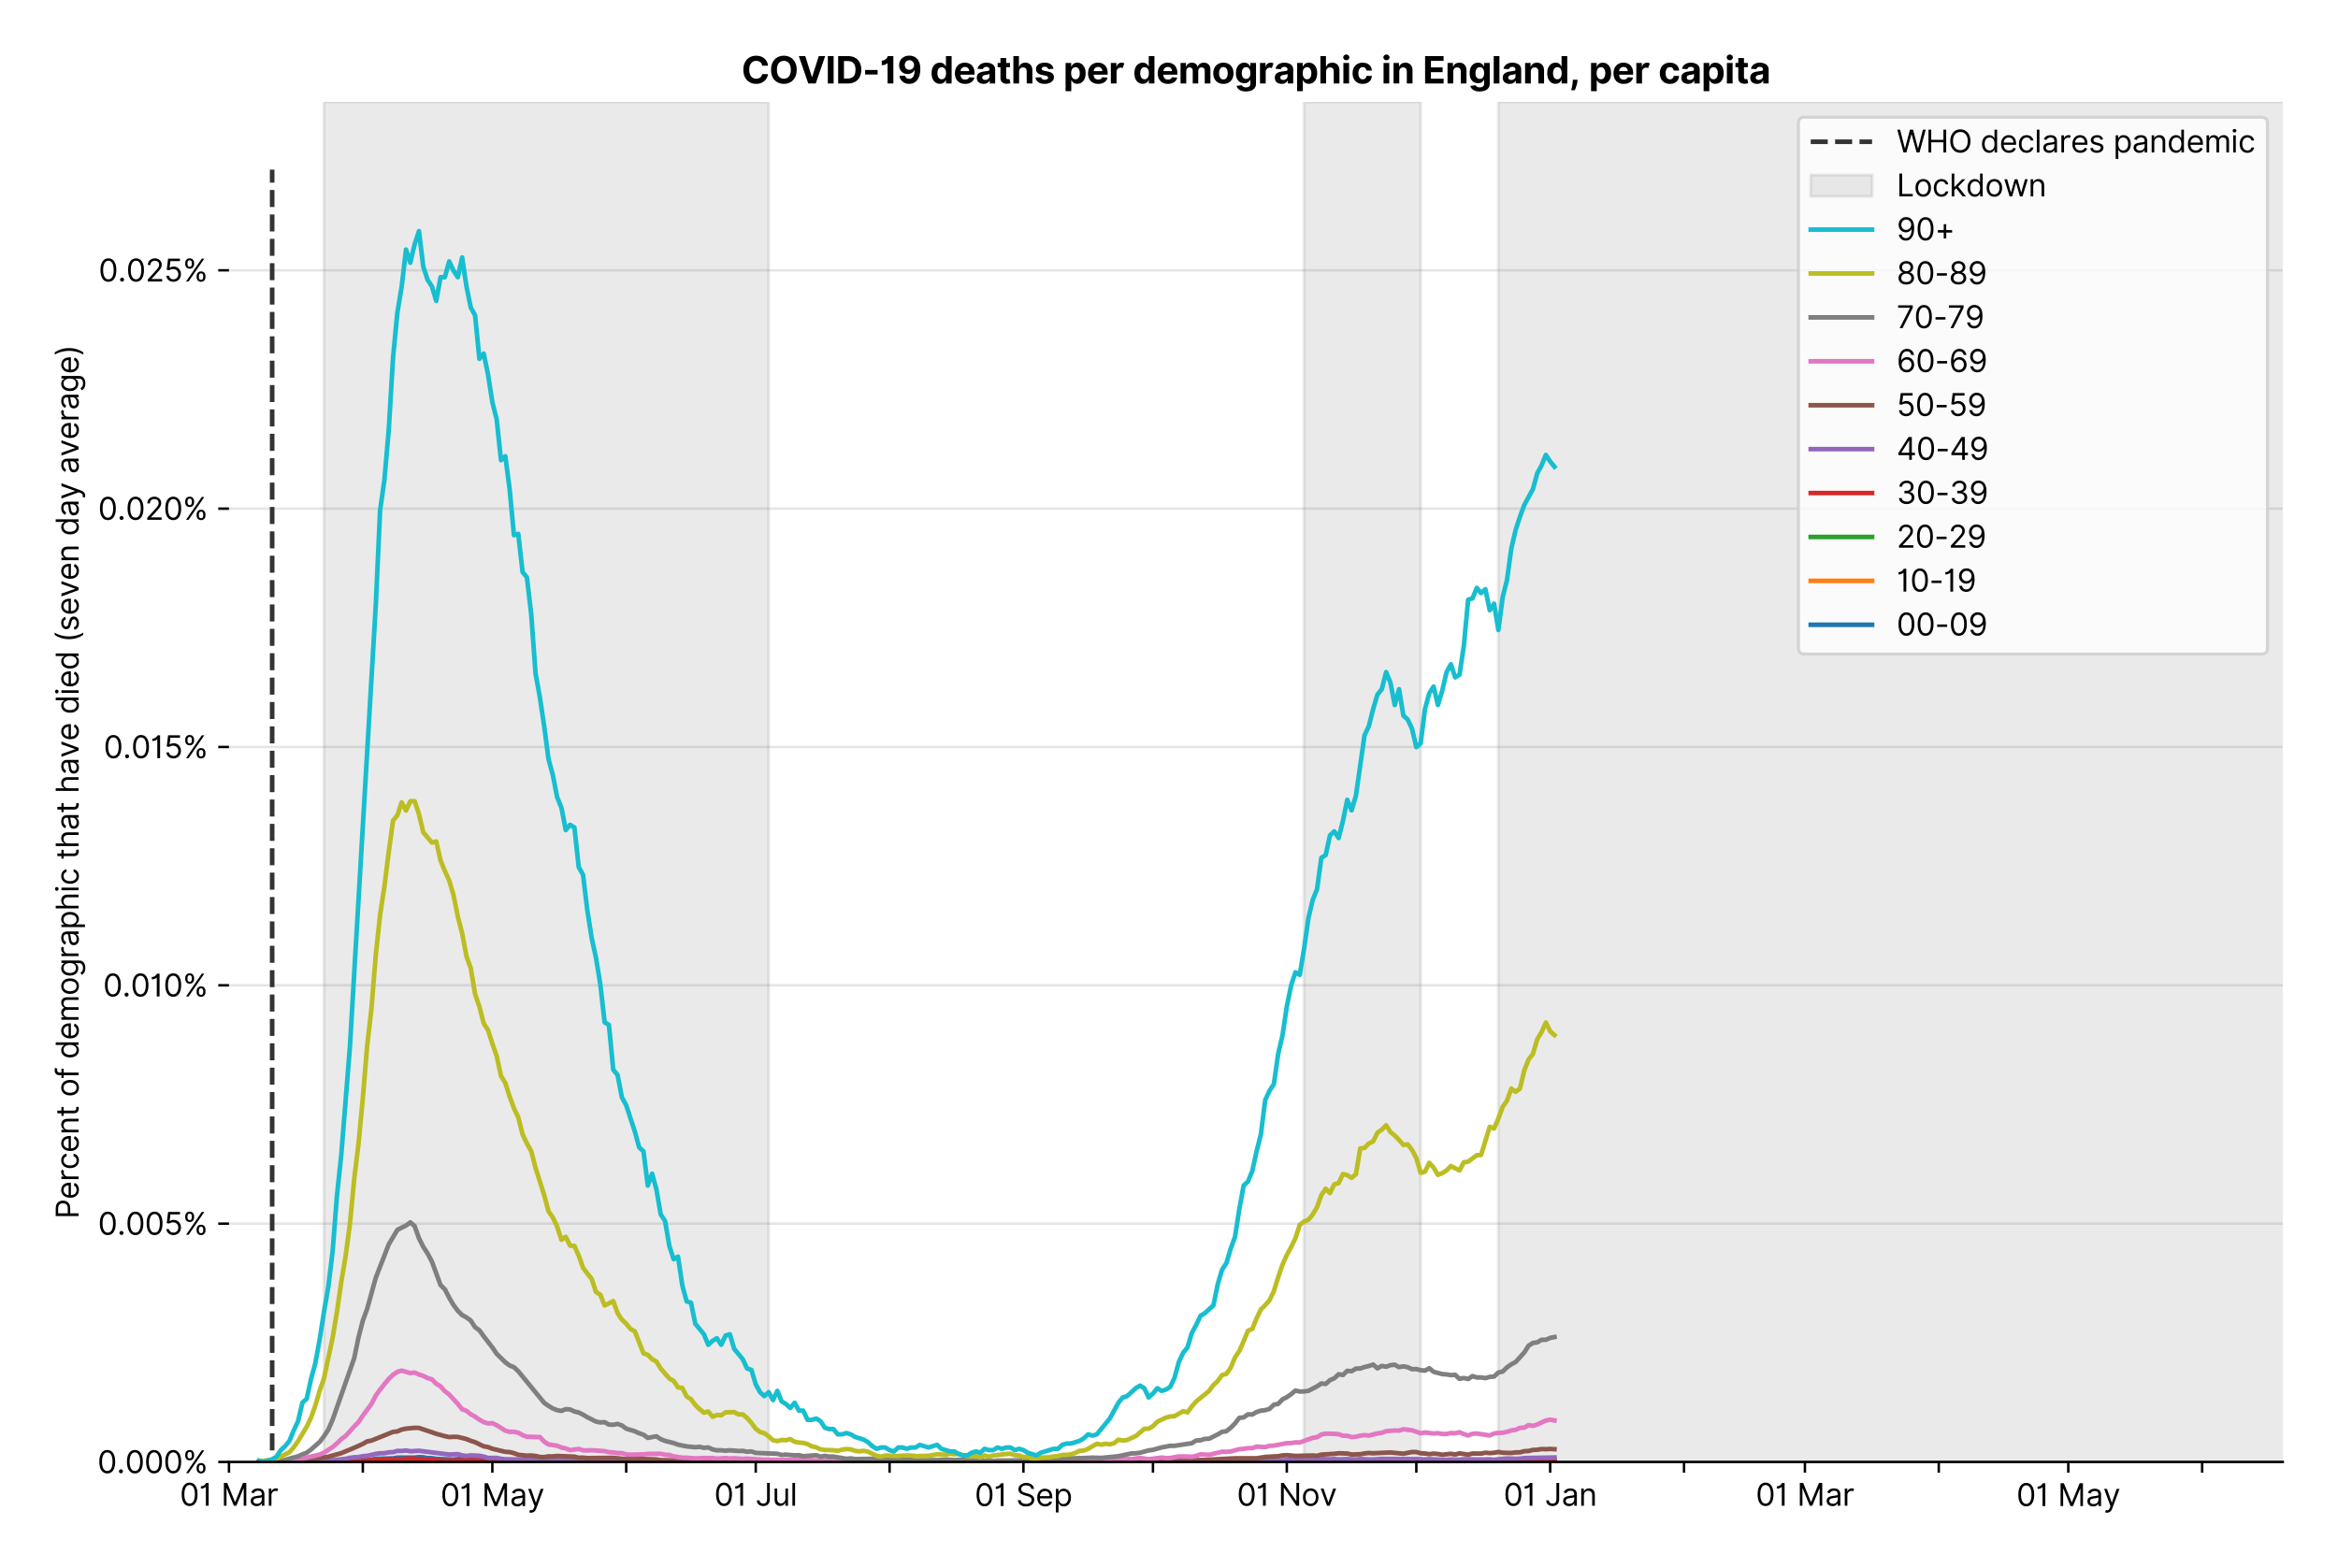 <?xml version="1.0" encoding="utf-8" standalone="no"?>
<!DOCTYPE svg PUBLIC "-//W3C//DTD SVG 1.1//EN"
  "http://www.w3.org/Graphics/SVG/1.1/DTD/svg11.dtd">
<svg version="1.1" viewBox="0 0 762.255 511.234" xmlns="http://www.w3.org/2000/svg" xmlns:xlink="http://www.w3.org/1999/xlink">
 <defs>
  <style type="text/css">*{stroke-linecap:butt;stroke-linejoin:round;}</style>
 </defs>
 <g id="figure_1">
  <g id="patch_1">
   <path d="M 0 511.234 
L 762.255 511.234 
L 762.255 0 
L 0 0 
z
" style="fill:#ffffff;"/>
  </g>
  <g id="axes_1">
   <g id="patch_2">
    <path d="M 74.655 476.745 
L 744.255 476.745 
L 744.255 33.225 
L 74.655 33.225 
z
" style="fill:#ffffff;"/>
   </g>
   <g id="matplotlib.axis_1">
    <g id="xtick_1">
     <g id="line2d_1">
      <defs>
       <path d="M 0 0 
L 0 3.5 
" id="mb9717d1b1f" style="stroke:#000000;stroke-width:0.8;"/>
      </defs>
      <g>
       <use style="stroke:#000000;stroke-width:0.8;" x="74.655" xlink:href="#mb9717d1b1f" y="476.745"/>
      </g>
     </g>
     <g id="text_1">
      <!-- 01 Mar -->
      <g transform="translate(58.618 491.018)scale(0.1 -0.1)">
       <defs>
        <path d="M 2000 -64 
Q 1230 -64 806 561 
Q 382 1186 382 2327 
Q 382 3459 809 4088 
Q 1236 4718 2000 4718 
Q 2764 4718 3191 4088 
Q 3618 3459 3618 2327 
Q 3618 1186 3194 561 
Q 2771 -64 2000 -64 
z
M 2000 436 
Q 2509 436 2791 927 
Q 3073 1418 3073 2327 
Q 3073 3234 2789 3730 
Q 2505 4227 2000 4227 
Q 1496 4227 1211 3730 
Q 927 3234 927 2327 
Q 927 1418 1210 927 
Q 1493 436 2000 436 
z
" id="Inter-Regular-30" transform="scale(0.016)"/>
        <path d="M 1973 4655 
L 1973 0 
L 1409 0 
L 1409 3836 
L 1373 3836 
Q 1341 3773 1209 3692 
Q 1077 3611 868 3551 
Q 659 3491 391 3491 
L 391 3964 
Q 661 3964 859 4061 
Q 1057 4159 1190 4291 
Q 1323 4423 1392 4529 
Q 1461 4636 1473 4655 
L 1973 4655 
z
" id="Inter-Regular-31" transform="scale(0.016)"/>
        <path id="Inter-Regular-20" transform="scale(0.016)"/>
        <path d="M 564 4655 
L 1236 4655 
L 2818 791 
L 2873 791 
L 4455 4655 
L 5127 4655 
L 5127 0 
L 4600 0 
L 4600 3536 
L 4555 3536 
L 3100 0 
L 2591 0 
L 1136 3536 
L 1091 3536 
L 1091 0 
L 564 0 
L 564 4655 
z
" id="Inter-Regular-4d" transform="scale(0.016)"/>
        <path d="M 1518 -82 
Q 1186 -82 916 44 
Q 646 170 486 410 
Q 327 650 327 991 
Q 327 1291 445 1478 
Q 564 1666 761 1773 
Q 959 1880 1199 1933 
Q 1439 1986 1682 2018 
Q 2000 2059 2199 2080 
Q 2398 2102 2490 2154 
Q 2582 2207 2582 2336 
L 2582 2355 
Q 2582 2691 2399 2877 
Q 2216 3064 1846 3064 
Q 1461 3064 1243 2895 
Q 1025 2727 936 2536 
L 427 2718 
Q 564 3036 792 3214 
Q 1021 3393 1292 3464 
Q 1564 3536 1827 3536 
Q 1996 3536 2215 3496 
Q 2434 3457 2640 3334 
Q 2846 3211 2982 2963 
Q 3118 2716 3118 2300 
L 3118 0 
L 2582 0 
L 2582 473 
L 2555 473 
Q 2500 359 2373 229 
Q 2246 100 2034 9 
Q 1823 -82 1518 -82 
z
M 1600 400 
Q 1918 400 2137 525 
Q 2357 650 2469 847 
Q 2582 1045 2582 1264 
L 2582 1755 
Q 2548 1714 2433 1681 
Q 2318 1648 2169 1624 
Q 2021 1600 1881 1583 
Q 1741 1566 1655 1555 
Q 1446 1527 1265 1467 
Q 1084 1407 974 1287 
Q 864 1168 864 964 
Q 864 684 1072 542 
Q 1280 400 1600 400 
z
" id="Inter-Regular-61" transform="scale(0.016)"/>
        <path d="M 491 0 
L 491 3491 
L 1009 3491 
L 1009 2964 
L 1046 2964 
Q 1139 3223 1389 3384 
Q 1639 3545 1955 3545 
Q 2100 3545 2209 3511 
Q 2318 3477 2400 3418 
L 2218 2964 
Q 2161 2993 2085 3010 
Q 2009 3027 1909 3027 
Q 1527 3027 1277 2794 
Q 1027 2561 1027 2209 
L 1027 0 
L 491 0 
z
" id="Inter-Regular-72" transform="scale(0.016)"/>
       </defs>
       <use xlink:href="#Inter-Regular-30"/>
       <use x="62.5" xlink:href="#Inter-Regular-31"/>
       <use x="106.676" xlink:href="#Inter-Regular-20"/>
       <use x="134.801" xlink:href="#Inter-Regular-4d"/>
       <use x="225.994" xlink:href="#Inter-Regular-61"/>
       <use x="282.386" xlink:href="#Inter-Regular-72"/>
      </g>
     </g>
    </g>
    <g id="xtick_2">
     <g id="line2d_2">
      <g>
       <use style="stroke:#000000;stroke-width:0.8;" x="118.293" xlink:href="#mb9717d1b1f" y="476.745"/>
      </g>
     </g>
    </g>
    <g id="xtick_3">
     <g id="line2d_3">
      <g>
       <use style="stroke:#000000;stroke-width:0.8;" x="160.523" xlink:href="#mb9717d1b1f" y="476.745"/>
      </g>
     </g>
     <g id="text_2">
      <!-- 01 May -->
      <g transform="translate(143.62 491.117)scale(0.1 -0.1)">
       <defs>
        <path d="M 818 -1355 
Q 682 -1355 575 -1333 
Q 468 -1311 427 -1291 
L 564 -818 
Q 857 -893 1053 -814 
Q 1250 -736 1391 -345 
L 1509 -18 
L 218 3491 
L 800 3491 
L 1764 709 
L 1800 709 
L 2764 3491 
L 3346 3491 
L 1846 -564 
Q 1550 -1355 818 -1355 
z
" id="Inter-Regular-79" transform="scale(0.016)"/>
       </defs>
       <use xlink:href="#Inter-Regular-30"/>
       <use x="62.5" xlink:href="#Inter-Regular-31"/>
       <use x="106.676" xlink:href="#Inter-Regular-20"/>
       <use x="134.801" xlink:href="#Inter-Regular-4d"/>
       <use x="225.994" xlink:href="#Inter-Regular-61"/>
       <use x="282.386" xlink:href="#Inter-Regular-79"/>
      </g>
     </g>
    </g>
    <g id="xtick_4">
     <g id="line2d_4">
      <g>
       <use style="stroke:#000000;stroke-width:0.8;" x="204.161" xlink:href="#mb9717d1b1f" y="476.745"/>
      </g>
     </g>
    </g>
    <g id="xtick_5">
     <g id="line2d_5">
      <g>
       <use style="stroke:#000000;stroke-width:0.8;" x="246.391" xlink:href="#mb9717d1b1f" y="476.745"/>
      </g>
     </g>
     <g id="text_3">
      <!-- 01 Jul -->
      <g transform="translate(232.847 491.018)scale(0.1 -0.1)">
       <defs>
        <path d="M 2346 4655 
L 2909 4655 
L 2909 1327 
Q 2909 657 2549 296 
Q 2189 -64 1582 -64 
Q 1200 -64 902 76 
Q 605 216 434 475 
Q 264 734 264 1091 
L 818 1091 
Q 818 795 1034 615 
Q 1250 436 1582 436 
Q 1948 436 2147 664 
Q 2346 893 2346 1327 
L 2346 4655 
z
" id="Inter-Regular-4a" transform="scale(0.016)"/>
        <path d="M 2691 1427 
L 2691 3491 
L 3227 3491 
L 3227 0 
L 2691 0 
L 2691 591 
L 2655 591 
Q 2532 325 2273 140 
Q 2014 -45 1618 -45 
Q 1127 -45 809 280 
Q 491 605 491 1273 
L 491 3491 
L 1027 3491 
L 1027 1309 
Q 1027 927 1242 700 
Q 1457 473 1791 473 
Q 1991 473 2199 575 
Q 2407 677 2549 888 
Q 2691 1100 2691 1427 
z
" id="Inter-Regular-75" transform="scale(0.016)"/>
        <path d="M 1027 4655 
L 1027 0 
L 491 0 
L 491 4655 
L 1027 4655 
z
" id="Inter-Regular-6c" transform="scale(0.016)"/>
       </defs>
       <use xlink:href="#Inter-Regular-30"/>
       <use x="62.5" xlink:href="#Inter-Regular-31"/>
       <use x="106.676" xlink:href="#Inter-Regular-20"/>
       <use x="134.801" xlink:href="#Inter-Regular-4a"/>
       <use x="189.063" xlink:href="#Inter-Regular-75"/>
       <use x="247.159" xlink:href="#Inter-Regular-6c"/>
      </g>
     </g>
    </g>
    <g id="xtick_6">
     <g id="line2d_6">
      <g>
       <use style="stroke:#000000;stroke-width:0.8;" x="290.029" xlink:href="#mb9717d1b1f" y="476.745"/>
      </g>
     </g>
    </g>
    <g id="xtick_7">
     <g id="line2d_7">
      <g>
       <use style="stroke:#000000;stroke-width:0.8;" x="333.667" xlink:href="#mb9717d1b1f" y="476.745"/>
      </g>
     </g>
     <g id="text_4">
      <!-- 01 Sep -->
      <g transform="translate(317.779 491.117)scale(0.1 -0.1)">
       <defs>
        <path d="M 3109 3491 
Q 3068 3836 2777 4027 
Q 2486 4218 2064 4218 
Q 1600 4218 1318 3999 
Q 1036 3780 1036 3445 
Q 1036 3195 1189 3042 
Q 1343 2889 1553 2803 
Q 1764 2718 1936 2673 
L 2409 2545 
Q 2591 2498 2815 2414 
Q 3039 2330 3244 2185 
Q 3450 2041 3584 1816 
Q 3718 1591 3718 1264 
Q 3718 886 3521 581 
Q 3325 277 2949 97 
Q 2573 -82 2036 -82 
Q 1286 -82 845 272 
Q 405 627 364 1200 
L 946 1200 
Q 968 936 1124 764 
Q 1280 593 1519 510 
Q 1759 427 2036 427 
Q 2359 427 2616 533 
Q 2873 639 3023 828 
Q 3173 1018 3173 1273 
Q 3173 1505 3043 1650 
Q 2914 1795 2702 1886 
Q 2491 1977 2246 2045 
L 1673 2209 
Q 1127 2366 809 2657 
Q 491 2948 491 3418 
Q 491 3809 703 4101 
Q 916 4393 1276 4555 
Q 1636 4718 2082 4718 
Q 2532 4718 2882 4558 
Q 3232 4398 3437 4120 
Q 3643 3843 3655 3491 
L 3109 3491 
z
" id="Inter-Regular-53" transform="scale(0.016)"/>
        <path d="M 1955 -73 
Q 1450 -73 1085 151 
Q 721 375 524 778 
Q 327 1182 327 1718 
Q 327 2255 524 2665 
Q 721 3075 1074 3305 
Q 1427 3536 1900 3536 
Q 2173 3536 2439 3445 
Q 2705 3355 2923 3151 
Q 3141 2948 3270 2614 
Q 3400 2280 3400 1791 
L 3400 1564 
L 866 1564 
Q 884 1005 1183 707 
Q 1482 409 1955 409 
Q 2271 409 2498 545 
Q 2725 682 2827 955 
L 3346 809 
Q 3223 414 2854 170 
Q 2486 -73 1955 -73 
z
M 866 2027 
L 2855 2027 
Q 2855 2470 2595 2762 
Q 2336 3055 1900 3055 
Q 1593 3055 1368 2911 
Q 1143 2768 1013 2533 
Q 884 2298 866 2027 
z
" id="Inter-Regular-65" transform="scale(0.016)"/>
        <path d="M 491 -1309 
L 491 3491 
L 1009 3491 
L 1009 2936 
L 1073 2936 
Q 1132 3027 1237 3169 
Q 1343 3311 1542 3423 
Q 1741 3536 2082 3536 
Q 2523 3536 2859 3315 
Q 3196 3095 3384 2690 
Q 3573 2286 3573 1736 
Q 3573 1182 3384 776 
Q 3196 370 2861 148 
Q 2527 -73 2091 -73 
Q 1755 -73 1552 39 
Q 1350 152 1241 296 
Q 1132 441 1073 536 
L 1027 536 
L 1027 -1309 
L 491 -1309 
z
M 1018 1745 
Q 1018 1152 1276 780 
Q 1534 409 2018 409 
Q 2355 409 2581 587 
Q 2807 766 2921 1069 
Q 3036 1373 3036 1745 
Q 3036 2114 2923 2410 
Q 2811 2707 2585 2881 
Q 2359 3055 2018 3055 
Q 1527 3055 1272 2693 
Q 1018 2332 1018 1745 
z
" id="Inter-Regular-70" transform="scale(0.016)"/>
       </defs>
       <use xlink:href="#Inter-Regular-30"/>
       <use x="62.5" xlink:href="#Inter-Regular-31"/>
       <use x="106.676" xlink:href="#Inter-Regular-20"/>
       <use x="134.801" xlink:href="#Inter-Regular-53"/>
       <use x="198.58" xlink:href="#Inter-Regular-65"/>
       <use x="256.818" xlink:href="#Inter-Regular-70"/>
      </g>
     </g>
    </g>
    <g id="xtick_8">
     <g id="line2d_8">
      <g>
       <use style="stroke:#000000;stroke-width:0.8;" x="375.897" xlink:href="#mb9717d1b1f" y="476.745"/>
      </g>
     </g>
    </g>
    <g id="xtick_9">
     <g id="line2d_9">
      <g>
       <use style="stroke:#000000;stroke-width:0.8;" x="419.535" xlink:href="#mb9717d1b1f" y="476.745"/>
      </g>
     </g>
     <g id="text_5">
      <!-- 01 Nov -->
      <g transform="translate(403.264 491.018)scale(0.1 -0.1)">
       <defs>
        <path d="M 4255 4655 
L 4255 0 
L 3709 0 
L 1173 3655 
L 1127 3655 
L 1127 0 
L 564 0 
L 564 4655 
L 1109 4655 
L 3655 991 
L 3700 991 
L 3700 4655 
L 4255 4655 
z
" id="Inter-Regular-4e" transform="scale(0.016)"/>
        <path d="M 1909 -73 
Q 1436 -73 1080 152 
Q 725 377 526 781 
Q 327 1186 327 1727 
Q 327 2273 526 2679 
Q 725 3086 1080 3311 
Q 1436 3536 1909 3536 
Q 2382 3536 2737 3311 
Q 3093 3086 3292 2679 
Q 3491 2273 3491 1727 
Q 3491 1186 3292 781 
Q 3093 377 2737 152 
Q 2382 -73 1909 -73 
z
M 1909 409 
Q 2268 409 2500 593 
Q 2732 777 2843 1077 
Q 2955 1377 2955 1727 
Q 2955 2077 2843 2379 
Q 2732 2682 2500 2868 
Q 2268 3055 1909 3055 
Q 1550 3055 1318 2868 
Q 1086 2682 975 2379 
Q 864 2077 864 1727 
Q 864 1377 975 1077 
Q 1086 777 1318 593 
Q 1550 409 1909 409 
z
" id="Inter-Regular-6f" transform="scale(0.016)"/>
        <path d="M 3346 3491 
L 2055 0 
L 1509 0 
L 218 3491 
L 800 3491 
L 1764 709 
L 1800 709 
L 2764 3491 
L 3346 3491 
z
" id="Inter-Regular-76" transform="scale(0.016)"/>
       </defs>
       <use xlink:href="#Inter-Regular-30"/>
       <use x="62.5" xlink:href="#Inter-Regular-31"/>
       <use x="106.676" xlink:href="#Inter-Regular-20"/>
       <use x="134.801" xlink:href="#Inter-Regular-4e"/>
       <use x="210.085" xlink:href="#Inter-Regular-6f"/>
       <use x="269.744" xlink:href="#Inter-Regular-76"/>
      </g>
     </g>
    </g>
    <g id="xtick_10">
     <g id="line2d_10">
      <g>
       <use style="stroke:#000000;stroke-width:0.8;" x="461.765" xlink:href="#mb9717d1b1f" y="476.745"/>
      </g>
     </g>
    </g>
    <g id="xtick_11">
     <g id="line2d_11">
      <g>
       <use style="stroke:#000000;stroke-width:0.8;" x="505.403" xlink:href="#mb9717d1b1f" y="476.745"/>
      </g>
     </g>
     <g id="text_6">
      <!-- 01 Jan -->
      <g transform="translate(490.204 491.018)scale(0.1 -0.1)">
       <defs>
        <path d="M 1027 2100 
L 1027 0 
L 491 0 
L 491 3491 
L 1009 3491 
L 1009 2945 
L 1055 2945 
Q 1177 3211 1427 3373 
Q 1677 3536 2073 3536 
Q 2602 3536 2928 3211 
Q 3255 2886 3255 2218 
L 3255 0 
L 2718 0 
L 2718 2182 
Q 2718 2593 2504 2824 
Q 2291 3055 1918 3055 
Q 1534 3055 1280 2806 
Q 1027 2557 1027 2100 
z
" id="Inter-Regular-6e" transform="scale(0.016)"/>
       </defs>
       <use xlink:href="#Inter-Regular-30"/>
       <use x="62.5" xlink:href="#Inter-Regular-31"/>
       <use x="106.676" xlink:href="#Inter-Regular-20"/>
       <use x="134.801" xlink:href="#Inter-Regular-4a"/>
       <use x="189.063" xlink:href="#Inter-Regular-61"/>
       <use x="245.455" xlink:href="#Inter-Regular-6e"/>
      </g>
     </g>
    </g>
    <g id="xtick_12">
     <g id="line2d_12">
      <g>
       <use style="stroke:#000000;stroke-width:0.8;" x="549.041" xlink:href="#mb9717d1b1f" y="476.745"/>
      </g>
     </g>
    </g>
    <g id="xtick_13">
     <g id="line2d_13">
      <g>
       <use style="stroke:#000000;stroke-width:0.8;" x="588.456" xlink:href="#mb9717d1b1f" y="476.745"/>
      </g>
     </g>
     <g id="text_7">
      <!-- 01 Mar -->
      <g transform="translate(572.419 491.018)scale(0.1 -0.1)">
       <use xlink:href="#Inter-Regular-30"/>
       <use x="62.5" xlink:href="#Inter-Regular-31"/>
       <use x="106.676" xlink:href="#Inter-Regular-20"/>
       <use x="134.801" xlink:href="#Inter-Regular-4d"/>
       <use x="225.994" xlink:href="#Inter-Regular-61"/>
       <use x="282.386" xlink:href="#Inter-Regular-72"/>
      </g>
     </g>
    </g>
    <g id="xtick_14">
     <g id="line2d_14">
      <g>
       <use style="stroke:#000000;stroke-width:0.8;" x="632.093" xlink:href="#mb9717d1b1f" y="476.745"/>
      </g>
     </g>
    </g>
    <g id="xtick_15">
     <g id="line2d_15">
      <g>
       <use style="stroke:#000000;stroke-width:0.8;" x="674.324" xlink:href="#mb9717d1b1f" y="476.745"/>
      </g>
     </g>
     <g id="text_8">
      <!-- 01 May -->
      <g transform="translate(657.421 491.117)scale(0.1 -0.1)">
       <use xlink:href="#Inter-Regular-30"/>
       <use x="62.5" xlink:href="#Inter-Regular-31"/>
       <use x="106.676" xlink:href="#Inter-Regular-20"/>
       <use x="134.801" xlink:href="#Inter-Regular-4d"/>
       <use x="225.994" xlink:href="#Inter-Regular-61"/>
       <use x="282.386" xlink:href="#Inter-Regular-79"/>
      </g>
     </g>
    </g>
    <g id="xtick_16">
     <g id="line2d_16">
      <g>
       <use style="stroke:#000000;stroke-width:0.8;" x="717.962" xlink:href="#mb9717d1b1f" y="476.745"/>
      </g>
     </g>
    </g>
   </g>
   <g id="matplotlib.axis_2">
    <g id="ytick_1">
     <g id="line2d_17">
      <path clip-path="url(#p17939aa290)" d="M 74.655 476.745 
L 744.255 476.745 
" style="fill:none;stroke:#e5e5e5;stroke-linecap:square;stroke-width:0.8;"/>
     </g>
     <g id="line2d_18">
      <defs>
       <path d="M 0 0 
L -3.5 0 
" id="mebb30c000d" style="stroke:#000000;stroke-width:0.8;"/>
      </defs>
      <g>
       <use style="stroke:#000000;stroke-width:0.8;" x="74.655" xlink:href="#mebb30c000d" y="476.745"/>
      </g>
     </g>
     <g id="text_9">
      <!-- 0.000% -->
      <g transform="translate(31.773 480.382)scale(0.1 -0.1)">
       <defs>
        <path d="M 882 -36 
Q 714 -36 593 84 
Q 473 205 473 373 
Q 473 541 593 661 
Q 714 782 882 782 
Q 1050 782 1170 661 
Q 1291 541 1291 373 
Q 1291 205 1170 84 
Q 1050 -36 882 -36 
z
" id="Inter-Regular-2e" transform="scale(0.016)"/>
        <path d="M 2855 873 
L 2855 1118 
Q 2855 1373 2960 1585 
Q 3066 1798 3269 1926 
Q 3473 2055 3764 2055 
Q 4059 2055 4259 1926 
Q 4459 1798 4561 1585 
Q 4664 1373 4664 1118 
L 4664 873 
Q 4664 618 4560 405 
Q 4457 193 4256 64 
Q 4055 -64 3764 -64 
Q 3468 -64 3266 64 
Q 3064 193 2959 405 
Q 2855 618 2855 873 
z
M 536 3536 
L 536 3782 
Q 536 4036 642 4248 
Q 748 4461 951 4589 
Q 1155 4718 1446 4718 
Q 1741 4718 1941 4589 
Q 2141 4461 2243 4248 
Q 2346 4036 2346 3782 
L 2346 3536 
Q 2346 3282 2242 3069 
Q 2139 2857 1937 2728 
Q 1736 2600 1446 2600 
Q 1150 2600 948 2728 
Q 746 2857 641 3069 
Q 536 3282 536 3536 
z
M 709 0 
L 3909 4655 
L 4427 4655 
L 1227 0 
L 709 0 
z
M 3318 1118 
L 3318 873 
Q 3318 661 3418 494 
Q 3518 327 3764 327 
Q 4002 327 4101 494 
Q 4200 661 4200 873 
L 4200 1118 
Q 4200 1330 4104 1497 
Q 4009 1664 3764 1664 
Q 3525 1664 3421 1497 
Q 3318 1330 3318 1118 
z
M 1000 3782 
L 1000 3536 
Q 1000 3325 1100 3158 
Q 1200 2991 1446 2991 
Q 1684 2991 1783 3158 
Q 1882 3325 1882 3536 
L 1882 3782 
Q 1882 3993 1786 4160 
Q 1691 4327 1446 4327 
Q 1207 4327 1103 4160 
Q 1000 3993 1000 3782 
z
" id="Inter-Regular-25" transform="scale(0.016)"/>
       </defs>
       <use xlink:href="#Inter-Regular-30"/>
       <use x="62.5" xlink:href="#Inter-Regular-2e"/>
       <use x="90.057" xlink:href="#Inter-Regular-30"/>
       <use x="152.557" xlink:href="#Inter-Regular-30"/>
       <use x="215.057" xlink:href="#Inter-Regular-30"/>
       <use x="277.557" xlink:href="#Inter-Regular-25"/>
      </g>
     </g>
    </g>
    <g id="ytick_2">
     <g id="line2d_19">
      <path clip-path="url(#p17939aa290)" d="M 74.655 399.026 
L 744.255 399.026 
" style="fill:none;stroke:#e5e5e5;stroke-linecap:square;stroke-width:0.8;"/>
     </g>
     <g id="line2d_20">
      <g>
       <use style="stroke:#000000;stroke-width:0.8;" x="74.655" xlink:href="#mebb30c000d" y="399.026"/>
      </g>
     </g>
     <g id="text_10">
      <!-- 0.005% -->
      <g transform="translate(31.944 402.663)scale(0.1 -0.1)">
       <defs>
        <path d="M 1936 -64 
Q 1536 -64 1216 95 
Q 896 255 702 532 
Q 509 809 491 1164 
L 1036 1164 
Q 1068 848 1324 642 
Q 1580 436 1936 436 
Q 2223 436 2447 570 
Q 2671 705 2799 940 
Q 2927 1175 2927 1473 
Q 2927 1777 2794 2017 
Q 2661 2257 2429 2395 
Q 2198 2534 1900 2536 
Q 1686 2539 1461 2472 
Q 1236 2405 1091 2300 
L 564 2364 
L 846 4655 
L 3264 4655 
L 3264 4155 
L 1318 4155 
L 1155 2782 
L 1182 2782 
Q 1325 2895 1541 2970 
Q 1757 3045 1991 3045 
Q 2418 3045 2753 2842 
Q 3089 2639 3281 2286 
Q 3473 1934 3473 1482 
Q 3473 1036 3274 687 
Q 3075 339 2727 137 
Q 2380 -64 1936 -64 
z
" id="Inter-Regular-35" transform="scale(0.016)"/>
       </defs>
       <use xlink:href="#Inter-Regular-30"/>
       <use x="62.5" xlink:href="#Inter-Regular-2e"/>
       <use x="90.057" xlink:href="#Inter-Regular-30"/>
       <use x="152.557" xlink:href="#Inter-Regular-30"/>
       <use x="215.057" xlink:href="#Inter-Regular-35"/>
       <use x="275.852" xlink:href="#Inter-Regular-25"/>
      </g>
     </g>
    </g>
    <g id="ytick_3">
     <g id="line2d_21">
      <path clip-path="url(#p17939aa290)" d="M 74.655 321.307 
L 744.255 321.307 
" style="fill:none;stroke:#e5e5e5;stroke-linecap:square;stroke-width:0.8;"/>
     </g>
     <g id="line2d_22">
      <g>
       <use style="stroke:#000000;stroke-width:0.8;" x="74.655" xlink:href="#mebb30c000d" y="321.307"/>
      </g>
     </g>
     <g id="text_11">
      <!-- 0.010% -->
      <g transform="translate(33.606 324.944)scale(0.1 -0.1)">
       <use xlink:href="#Inter-Regular-30"/>
       <use x="62.5" xlink:href="#Inter-Regular-2e"/>
       <use x="90.057" xlink:href="#Inter-Regular-30"/>
       <use x="152.557" xlink:href="#Inter-Regular-31"/>
       <use x="196.733" xlink:href="#Inter-Regular-30"/>
       <use x="259.233" xlink:href="#Inter-Regular-25"/>
      </g>
     </g>
    </g>
    <g id="ytick_4">
     <g id="line2d_23">
      <path clip-path="url(#p17939aa290)" d="M 74.655 243.588 
L 744.255 243.588 
" style="fill:none;stroke:#e5e5e5;stroke-linecap:square;stroke-width:0.8;"/>
     </g>
     <g id="line2d_24">
      <g>
       <use style="stroke:#000000;stroke-width:0.8;" x="74.655" xlink:href="#mebb30c000d" y="243.588"/>
      </g>
     </g>
     <g id="text_12">
      <!-- 0.015% -->
      <g transform="translate(33.777 247.225)scale(0.1 -0.1)">
       <use xlink:href="#Inter-Regular-30"/>
       <use x="62.5" xlink:href="#Inter-Regular-2e"/>
       <use x="90.057" xlink:href="#Inter-Regular-30"/>
       <use x="152.557" xlink:href="#Inter-Regular-31"/>
       <use x="196.733" xlink:href="#Inter-Regular-35"/>
       <use x="257.528" xlink:href="#Inter-Regular-25"/>
      </g>
     </g>
    </g>
    <g id="ytick_5">
     <g id="line2d_25">
      <path clip-path="url(#p17939aa290)" d="M 74.655 165.869 
L 744.255 165.869 
" style="fill:none;stroke:#e5e5e5;stroke-linecap:square;stroke-width:0.8;"/>
     </g>
     <g id="line2d_26">
      <g>
       <use style="stroke:#000000;stroke-width:0.8;" x="74.655" xlink:href="#mebb30c000d" y="165.869"/>
      </g>
     </g>
     <g id="text_13">
      <!-- 0.020% -->
      <g transform="translate(31.972 169.506)scale(0.1 -0.1)">
       <defs>
        <path d="M 482 0 
L 482 409 
L 2018 2091 
Q 2289 2386 2464 2605 
Q 2639 2825 2724 3019 
Q 2809 3214 2809 3427 
Q 2809 3795 2553 4011 
Q 2298 4227 1918 4227 
Q 1514 4227 1275 3985 
Q 1036 3743 1036 3345 
L 500 3345 
Q 500 3755 688 4064 
Q 877 4373 1203 4545 
Q 1530 4718 1936 4718 
Q 2346 4718 2661 4545 
Q 2977 4373 3156 4079 
Q 3336 3786 3336 3427 
Q 3336 3170 3244 2926 
Q 3152 2682 2926 2383 
Q 2700 2084 2300 1655 
L 1255 536 
L 1255 500 
L 3418 500 
L 3418 0 
L 482 0 
z
" id="Inter-Regular-32" transform="scale(0.016)"/>
       </defs>
       <use xlink:href="#Inter-Regular-30"/>
       <use x="62.5" xlink:href="#Inter-Regular-2e"/>
       <use x="90.057" xlink:href="#Inter-Regular-30"/>
       <use x="152.557" xlink:href="#Inter-Regular-32"/>
       <use x="213.068" xlink:href="#Inter-Regular-30"/>
       <use x="275.568" xlink:href="#Inter-Regular-25"/>
      </g>
     </g>
    </g>
    <g id="ytick_6">
     <g id="line2d_27">
      <path clip-path="url(#p17939aa290)" d="M 74.655 88.15 
L 744.255 88.15 
" style="fill:none;stroke:#e5e5e5;stroke-linecap:square;stroke-width:0.8;"/>
     </g>
     <g id="line2d_28">
      <g>
       <use style="stroke:#000000;stroke-width:0.8;" x="74.655" xlink:href="#mebb30c000d" y="88.15"/>
      </g>
     </g>
     <g id="text_14">
      <!-- 0.025% -->
      <g transform="translate(32.142 91.787)scale(0.1 -0.1)">
       <use xlink:href="#Inter-Regular-30"/>
       <use x="62.5" xlink:href="#Inter-Regular-2e"/>
       <use x="90.057" xlink:href="#Inter-Regular-30"/>
       <use x="152.557" xlink:href="#Inter-Regular-32"/>
       <use x="213.068" xlink:href="#Inter-Regular-35"/>
       <use x="273.864" xlink:href="#Inter-Regular-25"/>
      </g>
     </g>
    </g>
    <g id="text_15">
     <!-- Percent of demographic that have died (seven day average) -->
     <g transform="translate(25.614 397.458)rotate(-90)scale(0.1 -0.1)">
      <defs>
       <path d="M 564 0 
L 564 4655 
L 2136 4655 
Q 2684 4655 3033 4458 
Q 3382 4261 3550 3927 
Q 3718 3593 3718 3182 
Q 3718 2770 3551 2434 
Q 3384 2098 3036 1899 
Q 2689 1700 2146 1700 
L 1127 1700 
L 1127 0 
L 564 0 
z
M 1127 2200 
L 2127 2200 
Q 2689 2200 2926 2482 
Q 3164 2764 3164 3182 
Q 3164 3602 2925 3878 
Q 2686 4155 2118 4155 
L 1127 4155 
L 1127 2200 
z
" id="Inter-Regular-50" transform="scale(0.016)"/>
       <path d="M 1909 -73 
Q 1418 -73 1063 159 
Q 709 391 518 798 
Q 327 1205 327 1727 
Q 327 2259 524 2667 
Q 721 3075 1074 3305 
Q 1427 3536 1900 3536 
Q 2268 3536 2563 3400 
Q 2859 3264 3047 3018 
Q 3236 2773 3282 2445 
L 2746 2445 
Q 2684 2684 2474 2869 
Q 2264 3055 1909 3055 
Q 1439 3055 1151 2697 
Q 864 2339 864 1745 
Q 864 1139 1148 774 
Q 1432 409 1909 409 
Q 2223 409 2447 570 
Q 2671 732 2746 1018 
L 3282 1018 
Q 3236 709 3058 462 
Q 2880 216 2588 71 
Q 2296 -73 1909 -73 
z
" id="Inter-Regular-63" transform="scale(0.016)"/>
       <path d="M 2009 3491 
L 2009 3036 
L 1264 3036 
L 1264 1000 
Q 1264 773 1331 660 
Q 1398 548 1503 510 
Q 1609 473 1727 473 
Q 1816 473 1873 483 
Q 1930 493 1964 500 
L 2073 18 
Q 2018 -2 1920 -23 
Q 1823 -45 1673 -45 
Q 1446 -45 1228 52 
Q 1011 150 869 350 
Q 727 550 727 855 
L 727 3036 
L 200 3036 
L 200 3491 
L 727 3491 
L 727 4327 
L 1264 4327 
L 1264 3491 
L 2009 3491 
z
" id="Inter-Regular-74" transform="scale(0.016)"/>
       <path d="M 2046 3491 
L 2046 3036 
L 1264 3036 
L 1264 0 
L 727 0 
L 727 3036 
L 164 3036 
L 164 3491 
L 727 3491 
L 727 3973 
Q 727 4273 868 4473 
Q 1009 4673 1234 4773 
Q 1459 4873 1709 4873 
Q 1907 4873 2032 4841 
Q 2157 4809 2218 4782 
L 2064 4318 
Q 2023 4332 1951 4352 
Q 1880 4373 1764 4373 
Q 1498 4373 1381 4239 
Q 1264 4105 1264 3845 
L 1264 3491 
L 2046 3491 
z
" id="Inter-Regular-66" transform="scale(0.016)"/>
       <path d="M 1809 -73 
Q 1373 -73 1039 148 
Q 705 370 516 776 
Q 327 1182 327 1736 
Q 327 2286 516 2690 
Q 705 3095 1041 3315 
Q 1377 3536 1818 3536 
Q 2159 3536 2358 3423 
Q 2557 3311 2662 3169 
Q 2768 3027 2827 2936 
L 2873 2936 
L 2873 4655 
L 3409 4655 
L 3409 0 
L 2891 0 
L 2891 536 
L 2827 536 
Q 2768 441 2659 296 
Q 2550 152 2348 39 
Q 2146 -73 1809 -73 
z
M 1882 409 
Q 2366 409 2624 780 
Q 2882 1152 2882 1745 
Q 2882 2332 2627 2693 
Q 2373 3055 1882 3055 
Q 1541 3055 1315 2881 
Q 1089 2707 976 2410 
Q 864 2114 864 1745 
Q 864 1373 978 1069 
Q 1093 766 1319 587 
Q 1546 409 1882 409 
z
" id="Inter-Regular-64" transform="scale(0.016)"/>
       <path d="M 491 0 
L 491 3491 
L 1009 3491 
L 1009 2945 
L 1055 2945 
Q 1164 3225 1407 3380 
Q 1650 3536 1991 3536 
Q 2336 3536 2567 3380 
Q 2798 3225 2927 2945 
L 2964 2945 
Q 3098 3216 3366 3376 
Q 3634 3536 4009 3536 
Q 4477 3536 4775 3244 
Q 5073 2952 5073 2336 
L 5073 0 
L 4536 0 
L 4536 2336 
Q 4536 2723 4325 2889 
Q 4114 3055 3827 3055 
Q 3459 3055 3257 2833 
Q 3055 2611 3055 2273 
L 3055 0 
L 2509 0 
L 2509 2391 
Q 2509 2689 2316 2872 
Q 2123 3055 1818 3055 
Q 1609 3055 1428 2943 
Q 1248 2832 1137 2635 
Q 1027 2439 1027 2182 
L 1027 0 
L 491 0 
z
" id="Inter-Regular-6d" transform="scale(0.016)"/>
       <path d="M 1900 -1382 
Q 1316 -1382 976 -1169 
Q 636 -957 473 -682 
L 900 -382 
Q 973 -477 1084 -601 
Q 1196 -725 1390 -817 
Q 1584 -909 1900 -909 
Q 2323 -909 2598 -704 
Q 2873 -500 2873 -64 
L 2873 645 
L 2827 645 
Q 2768 550 2660 410 
Q 2552 270 2351 162 
Q 2150 55 1809 55 
Q 1386 55 1051 255 
Q 716 455 521 836 
Q 327 1218 327 1764 
Q 327 2300 516 2699 
Q 705 3098 1041 3317 
Q 1377 3536 1818 3536 
Q 2159 3536 2360 3423 
Q 2561 3311 2669 3169 
Q 2777 3027 2836 2936 
L 2891 2936 
L 2891 3491 
L 3409 3491 
L 3409 -100 
Q 3409 -550 3205 -833 
Q 3002 -1116 2660 -1249 
Q 2318 -1382 1900 -1382 
z
M 1882 536 
Q 2366 536 2624 864 
Q 2882 1193 2882 1773 
Q 2882 2339 2627 2697 
Q 2373 3055 1882 3055 
Q 1541 3055 1315 2882 
Q 1089 2709 976 2418 
Q 864 2127 864 1773 
Q 864 1227 1120 881 
Q 1377 536 1882 536 
z
" id="Inter-Regular-67" transform="scale(0.016)"/>
       <path d="M 1027 2100 
L 1027 0 
L 491 0 
L 491 4655 
L 1027 4655 
L 1027 2945 
L 1073 2945 
Q 1196 3216 1442 3376 
Q 1689 3536 2100 3536 
Q 2636 3536 2963 3213 
Q 3291 2891 3291 2218 
L 3291 0 
L 2755 0 
L 2755 2182 
Q 2755 2598 2540 2826 
Q 2325 3055 1946 3055 
Q 1548 3055 1287 2806 
Q 1027 2557 1027 2100 
z
" id="Inter-Regular-68" transform="scale(0.016)"/>
       <path d="M 491 0 
L 491 3491 
L 1027 3491 
L 1027 0 
L 491 0 
z
M 764 4073 
Q 607 4073 494 4179 
Q 382 4286 382 4436 
Q 382 4586 494 4693 
Q 607 4800 764 4800 
Q 921 4800 1033 4693 
Q 1146 4586 1146 4436 
Q 1146 4286 1033 4179 
Q 921 4073 764 4073 
z
" id="Inter-Regular-69" transform="scale(0.016)"/>
       <path d="M 682 1964 
Q 682 2823 906 3544 
Q 1130 4266 1546 4873 
L 2018 4873 
Q 1800 4573 1623 4095 
Q 1446 3618 1341 3061 
Q 1236 2505 1236 1964 
Q 1236 1423 1341 866 
Q 1446 309 1623 -168 
Q 1800 -645 2018 -945 
L 1546 -945 
Q 1130 -339 906 383 
Q 682 1105 682 1964 
z
" id="Inter-Regular-28" transform="scale(0.016)"/>
       <path d="M 2964 2709 
L 2482 2573 
Q 2411 2755 2245 2914 
Q 2080 3073 1727 3073 
Q 1407 3073 1194 2926 
Q 982 2780 982 2555 
Q 982 2355 1127 2239 
Q 1273 2123 1582 2045 
L 2100 1918 
Q 3027 1691 3027 973 
Q 3027 673 2855 436 
Q 2684 200 2377 63 
Q 2071 -73 1664 -73 
Q 1130 -73 780 159 
Q 430 391 336 836 
L 846 964 
Q 989 400 1655 400 
Q 2030 400 2251 560 
Q 2473 720 2473 945 
Q 2473 1316 1955 1436 
L 1373 1573 
Q 893 1686 669 1926 
Q 446 2166 446 2527 
Q 446 2823 613 3050 
Q 780 3277 1069 3406 
Q 1359 3536 1727 3536 
Q 2246 3536 2542 3309 
Q 2839 3082 2964 2709 
z
" id="Inter-Regular-73" transform="scale(0.016)"/>
       <path d="M 1638 1940 
Q 1638 1081 1414 359 
Q 1191 -362 775 -969 
L 302 -969 
Q 520 -669 697 -191 
Q 875 286 979 842 
Q 1084 1399 1084 1940 
Q 1084 2481 979 3038 
Q 875 3595 697 4072 
Q 520 4549 302 4849 
L 775 4849 
Q 1191 4243 1414 3521 
Q 1638 2799 1638 1940 
z
" id="Inter-Regular-29" transform="scale(0.016)"/>
      </defs>
      <use xlink:href="#Inter-Regular-50"/>
      <use x="63.494" xlink:href="#Inter-Regular-65"/>
      <use x="121.733" xlink:href="#Inter-Regular-72"/>
      <use x="160.085" xlink:href="#Inter-Regular-63"/>
      <use x="215.909" xlink:href="#Inter-Regular-65"/>
      <use x="274.148" xlink:href="#Inter-Regular-6e"/>
      <use x="332.671" xlink:href="#Inter-Regular-74"/>
      <use x="369.034" xlink:href="#Inter-Regular-20"/>
      <use x="397.159" xlink:href="#Inter-Regular-6f"/>
      <use x="456.818" xlink:href="#Inter-Regular-66"/>
      <use x="492.898" xlink:href="#Inter-Regular-20"/>
      <use x="521.023" xlink:href="#Inter-Regular-64"/>
      <use x="583.097" xlink:href="#Inter-Regular-65"/>
      <use x="641.335" xlink:href="#Inter-Regular-6d"/>
      <use x="728.267" xlink:href="#Inter-Regular-6f"/>
      <use x="787.926" xlink:href="#Inter-Regular-67"/>
      <use x="848.864" xlink:href="#Inter-Regular-72"/>
      <use x="887.216" xlink:href="#Inter-Regular-61"/>
      <use x="943.608" xlink:href="#Inter-Regular-70"/>
      <use x="1004.546" xlink:href="#Inter-Regular-68"/>
      <use x="1063.637" xlink:href="#Inter-Regular-69"/>
      <use x="1087.358" xlink:href="#Inter-Regular-63"/>
      <use x="1143.182" xlink:href="#Inter-Regular-20"/>
      <use x="1171.307" xlink:href="#Inter-Regular-74"/>
      <use x="1207.671" xlink:href="#Inter-Regular-68"/>
      <use x="1266.762" xlink:href="#Inter-Regular-61"/>
      <use x="1323.154" xlink:href="#Inter-Regular-74"/>
      <use x="1359.517" xlink:href="#Inter-Regular-20"/>
      <use x="1387.642" xlink:href="#Inter-Regular-68"/>
      <use x="1446.733" xlink:href="#Inter-Regular-61"/>
      <use x="1503.125" xlink:href="#Inter-Regular-76"/>
      <use x="1558.807" xlink:href="#Inter-Regular-65"/>
      <use x="1617.046" xlink:href="#Inter-Regular-20"/>
      <use x="1645.171" xlink:href="#Inter-Regular-64"/>
      <use x="1707.245" xlink:href="#Inter-Regular-69"/>
      <use x="1730.966" xlink:href="#Inter-Regular-65"/>
      <use x="1789.205" xlink:href="#Inter-Regular-64"/>
      <use x="1851.279" xlink:href="#Inter-Regular-20"/>
      <use x="1879.404" xlink:href="#Inter-Regular-28"/>
      <use x="1915.625" xlink:href="#Inter-Regular-73"/>
      <use x="1967.898" xlink:href="#Inter-Regular-65"/>
      <use x="2026.137" xlink:href="#Inter-Regular-76"/>
      <use x="2081.819" xlink:href="#Inter-Regular-65"/>
      <use x="2140.057" xlink:href="#Inter-Regular-6e"/>
      <use x="2198.58" xlink:href="#Inter-Regular-20"/>
      <use x="2226.705" xlink:href="#Inter-Regular-64"/>
      <use x="2288.779" xlink:href="#Inter-Regular-61"/>
      <use x="2345.171" xlink:href="#Inter-Regular-79"/>
      <use x="2400.853" xlink:href="#Inter-Regular-20"/>
      <use x="2428.978" xlink:href="#Inter-Regular-61"/>
      <use x="2485.37" xlink:href="#Inter-Regular-76"/>
      <use x="2541.052" xlink:href="#Inter-Regular-65"/>
      <use x="2599.29" xlink:href="#Inter-Regular-72"/>
      <use x="2637.643" xlink:href="#Inter-Regular-61"/>
      <use x="2694.035" xlink:href="#Inter-Regular-67"/>
      <use x="2754.972" xlink:href="#Inter-Regular-65"/>
      <use x="2813.211" xlink:href="#Inter-Regular-29"/>
     </g>
    </g>
   </g>
   <g id="patch_3">
    <path clip-path="url(#p17939aa290)" d="M 105.624 476.745 
L 105.624 33.225 
L 250.614 33.225 
L 250.614 476.745 
z
" style="fill:#777777;opacity:0.15;stroke:#777777;stroke-linejoin:miter;"/>
   </g>
   <g id="patch_4">
    <path clip-path="url(#p17939aa290)" d="M 425.165 476.745 
L 425.165 33.225 
L 463.173 33.225 
L 463.173 476.745 
z
" style="fill:#777777;opacity:0.15;stroke:#777777;stroke-linejoin:miter;"/>
   </g>
   <g id="patch_5">
    <path clip-path="url(#p17939aa290)" d="M 488.511 476.745 
L 488.511 33.225 
L 1019.204 33.225 
L 1019.204 476.745 
z
" style="fill:#777777;opacity:0.15;stroke:#777777;stroke-linejoin:miter;"/>
   </g>
   <g id="LineCollection_1">
    <path clip-path="url(#p17939aa290)" d="M 88.731 496.814 
L 88.731 55.301 
" style="fill:none;stroke:#333333;stroke-dasharray:5.55,2.4;stroke-dashoffset:0;stroke-width:1.5;"/>
   </g>
   <g id="line2d_29">
    <path clip-path="url(#p17939aa290)" d="M 84.508 476.745 
L 91.547 476.68 
L 105.624 476.583 
L 112.662 476.355 
L 115.477 476.258 
L 118.293 476.096 
L 121.108 475.998 
L 122.516 475.706 
L 128.146 475.576 
L 129.554 475.316 
L 135.185 475.316 
L 136.592 475.154 
L 138 475.219 
L 139.408 475.479 
L 140.815 475.511 
L 142.223 475.738 
L 147.854 475.966 
L 149.261 475.771 
L 152.077 475.901 
L 154.892 475.738 
L 159.115 476.388 
L 160.523 476.42 
L 161.93 476.323 
L 164.746 476.518 
L 168.969 476.388 
L 174.6 476.583 
L 184.453 476.453 
L 195.715 476.648 
L 199.938 476.615 
L 202.753 476.713 
L 212.607 476.615 
L 215.422 476.55 
L 223.868 476.648 
L 226.683 476.615 
L 235.129 476.68 
L 237.945 476.745 
L 378.712 476.648 
L 385.751 476.583 
L 427.981 476.485 
L 437.835 476.355 
L 446.281 476.453 
L 449.096 476.388 
L 474.434 476.485 
L 475.842 476.55 
L 477.249 476.453 
L 482.88 476.55 
L 485.695 476.453 
L 488.511 476.453 
L 491.326 476.355 
L 502.588 476.29 
L 503.995 476.225 
L 506.811 476.355 
L 506.811 476.355 
" style="fill:none;stroke:#1f77b4;stroke-linecap:square;stroke-width:1.5;"/>
   </g>
   <g id="line2d_30">
    <path clip-path="url(#p17939aa290)" d="M 84.508 476.745 
L 121.108 476.642 
L 125.331 476.642 
L 506.811 476.745 
L 506.811 476.745 
" style="fill:none;stroke:#ff7f0e;stroke-linecap:square;stroke-width:1.5;"/>
   </g>
   <g id="line2d_31">
    <path clip-path="url(#p17939aa290)" d="M 84.508 476.745 
L 109.847 476.654 
L 115.477 476.471 
L 118.293 476.319 
L 122.516 476.319 
L 125.331 476.349 
L 126.739 476.41 
L 129.554 476.379 
L 132.369 476.379 
L 138 476.593 
L 149.261 476.41 
L 156.3 476.654 
L 506.811 476.654 
L 506.811 476.654 
" style="fill:none;stroke:#2ca02c;stroke-linecap:square;stroke-width:1.5;"/>
   </g>
   <g id="line2d_32">
    <path clip-path="url(#p17939aa290)" d="M 84.508 476.745 
L 102.808 476.657 
L 107.031 476.509 
L 108.439 476.362 
L 114.07 476.274 
L 115.477 476.333 
L 116.885 476.274 
L 118.293 476.333 
L 121.108 476.127 
L 122.516 476.127 
L 126.739 475.803 
L 129.554 475.773 
L 130.962 475.832 
L 132.369 475.656 
L 135.185 475.626 
L 136.592 475.803 
L 140.815 475.95 
L 143.631 476.303 
L 154.892 476.156 
L 163.338 476.421 
L 171.784 476.539 
L 177.415 476.48 
L 192.899 476.716 
L 389.974 476.627 
L 395.604 476.598 
L 427.981 476.539 
L 430.796 476.451 
L 437.835 476.509 
L 442.058 476.421 
L 449.096 476.362 
L 463.173 476.421 
L 465.988 476.598 
L 467.396 476.509 
L 468.803 476.598 
L 475.842 476.362 
L 477.249 476.451 
L 478.657 476.421 
L 481.472 476.509 
L 489.918 476.598 
L 492.734 476.509 
L 495.549 476.509 
L 498.364 476.362 
L 505.403 476.097 
L 506.811 476.156 
L 506.811 476.156 
" style="fill:none;stroke:#d62728;stroke-linecap:square;stroke-width:1.5;"/>
   </g>
   <g id="line2d_33">
    <path clip-path="url(#p17939aa290)" d="M 84.508 476.745 
L 91.547 476.683 
L 99.993 476.62 
L 108.439 476.184 
L 112.662 475.717 
L 114.07 475.406 
L 115.477 475.219 
L 116.885 475.157 
L 118.293 474.845 
L 119.7 474.752 
L 122.516 474.098 
L 123.923 473.911 
L 125.331 473.88 
L 126.739 473.6 
L 128.146 473.537 
L 129.554 473.132 
L 130.962 473.164 
L 132.369 473.008 
L 133.777 473.257 
L 136.592 473.101 
L 146.446 474.316 
L 149.261 474.191 
L 150.669 474.596 
L 152.077 474.783 
L 153.484 474.596 
L 156.3 474.721 
L 157.707 475.001 
L 159.115 475.437 
L 161.93 475.406 
L 163.338 475.717 
L 164.746 475.873 
L 173.192 475.998 
L 174.6 475.966 
L 176.007 476.06 
L 177.415 475.966 
L 184.453 476.184 
L 194.307 476.247 
L 195.715 476.371 
L 198.53 476.371 
L 204.161 476.527 
L 211.199 476.465 
L 214.014 476.402 
L 216.83 476.34 
L 221.053 476.527 
L 223.868 476.62 
L 225.276 476.714 
L 228.091 476.652 
L 232.314 476.652 
L 244.983 476.558 
L 249.206 476.558 
L 254.837 476.652 
L 261.875 476.714 
L 282.99 476.62 
L 287.213 476.527 
L 298.475 476.683 
L 302.698 476.652 
L 311.144 476.745 
L 363.228 476.652 
L 368.858 476.62 
L 382.935 476.527 
L 385.751 476.496 
L 392.789 476.558 
L 397.012 476.496 
L 401.235 476.247 
L 406.866 476.153 
L 411.089 476.091 
L 415.312 476.247 
L 420.942 476.06 
L 422.35 475.873 
L 426.573 475.593 
L 427.981 475.748 
L 432.204 475.811 
L 433.611 475.873 
L 435.019 475.78 
L 436.427 475.904 
L 439.242 475.811 
L 442.058 475.935 
L 443.465 475.78 
L 446.281 475.935 
L 447.688 475.935 
L 450.504 475.748 
L 461.765 475.811 
L 464.58 475.904 
L 465.988 475.811 
L 470.211 475.998 
L 471.619 476.029 
L 473.026 475.904 
L 475.842 475.998 
L 477.249 475.842 
L 482.88 475.935 
L 485.695 475.873 
L 487.103 475.998 
L 491.326 475.593 
L 494.141 475.717 
L 495.549 475.655 
L 496.957 475.468 
L 506.811 475.281 
L 506.811 475.281 
" style="fill:none;stroke:#9467bd;stroke-linecap:square;stroke-width:1.5;"/>
   </g>
   <g id="line2d_34">
    <path clip-path="url(#p17939aa290)" d="M 84.508 476.716 
L 94.362 476.657 
L 98.585 476.423 
L 99.993 476.247 
L 101.4 475.954 
L 102.808 475.807 
L 104.216 475.456 
L 107.031 475.045 
L 111.254 473.873 
L 115.477 472.115 
L 118.293 470.855 
L 119.7 470.035 
L 121.108 469.771 
L 128.146 466.929 
L 129.554 466.782 
L 130.962 466.167 
L 132.369 465.874 
L 135.185 465.61 
L 136.592 465.64 
L 142.223 467.544 
L 145.038 468.335 
L 146.446 468.628 
L 147.854 468.54 
L 149.261 468.57 
L 152.077 469.273 
L 153.484 469.859 
L 154.892 470.299 
L 157.707 471.646 
L 159.115 471.881 
L 160.523 472.438 
L 164.746 473.434 
L 166.153 473.522 
L 167.561 473.873 
L 168.969 474.401 
L 171.784 474.694 
L 173.192 474.635 
L 174.6 474.782 
L 176.007 475.104 
L 177.415 475.163 
L 178.823 474.928 
L 180.23 474.928 
L 181.638 474.782 
L 187.269 475.016 
L 188.676 475.368 
L 190.084 475.339 
L 191.492 475.485 
L 199.938 475.397 
L 204.161 475.837 
L 205.568 475.632 
L 214.014 475.925 
L 215.422 476.159 
L 219.645 476.218 
L 222.46 476.305 
L 226.683 476.335 
L 230.906 476.305 
L 239.353 476.393 
L 244.983 476.364 
L 249.206 476.423 
L 252.022 476.335 
L 254.837 476.393 
L 259.06 476.423 
L 263.283 476.598 
L 270.321 476.657 
L 277.36 476.598 
L 281.583 476.598 
L 285.806 476.598 
L 343.52 476.628 
L 346.336 476.745 
L 351.966 476.716 
L 363.228 476.628 
L 371.674 476.511 
L 375.897 476.511 
L 380.12 476.423 
L 392.789 476.071 
L 402.643 475.544 
L 409.681 475.544 
L 412.496 475.104 
L 416.719 474.87 
L 418.127 474.606 
L 419.535 474.518 
L 422.35 474.782 
L 427.981 474.635 
L 429.388 474.723 
L 430.796 474.342 
L 435.019 474.079 
L 436.427 473.903 
L 439.242 473.991 
L 440.65 474.313 
L 443.465 474.225 
L 444.873 473.961 
L 446.281 473.815 
L 447.688 473.903 
L 453.319 473.639 
L 457.542 474.049 
L 460.357 473.492 
L 461.765 473.522 
L 463.173 473.903 
L 464.58 473.991 
L 465.988 474.196 
L 467.396 474.02 
L 468.803 474.137 
L 470.211 474.401 
L 473.026 474.079 
L 474.434 474.313 
L 475.842 473.932 
L 478.657 474.372 
L 480.065 473.991 
L 482.88 474.02 
L 484.288 473.727 
L 485.695 473.873 
L 487.103 473.756 
L 488.511 473.492 
L 489.918 473.727 
L 492.734 473.815 
L 494.141 473.61 
L 495.549 473.61 
L 496.957 473.229 
L 498.364 473.17 
L 499.772 472.819 
L 501.18 472.76 
L 502.588 472.526 
L 503.995 472.584 
L 505.403 472.496 
L 506.811 472.584 
L 506.811 472.584 
" style="fill:none;stroke:#8c564b;stroke-linecap:square;stroke-width:1.5;"/>
   </g>
   <g id="line2d_35">
    <path clip-path="url(#p17939aa290)" d="M 84.508 476.707 
L 91.547 476.444 
L 92.954 476.369 
L 94.362 476.144 
L 95.77 476.069 
L 97.177 475.768 
L 98.585 475.655 
L 104.216 474.34 
L 105.624 473.701 
L 108.439 471.897 
L 109.847 470.694 
L 111.254 469.304 
L 112.662 468.289 
L 115.477 465.17 
L 116.885 463.742 
L 118.293 461.637 
L 121.108 457.804 
L 122.516 455.098 
L 123.923 453.106 
L 126.739 449.649 
L 128.146 448.296 
L 129.554 447.356 
L 130.962 446.943 
L 133.777 447.77 
L 135.185 447.582 
L 136.592 448.22 
L 138 448.671 
L 139.408 449.386 
L 140.815 449.799 
L 142.223 451.227 
L 143.631 452.091 
L 145.038 453.67 
L 146.446 454.76 
L 149.261 457.804 
L 150.669 459.57 
L 152.077 460.059 
L 153.484 461.186 
L 154.892 461.975 
L 156.3 462.953 
L 157.707 463.742 
L 159.115 464.193 
L 160.523 464.08 
L 161.93 464.756 
L 164.746 466.523 
L 166.153 466.936 
L 167.561 466.899 
L 168.969 467.199 
L 170.377 467.988 
L 171.784 468.515 
L 176.007 468.627 
L 177.415 470.093 
L 178.823 471.033 
L 181.638 471.446 
L 183.046 472.047 
L 184.453 472.348 
L 185.861 472.874 
L 188.676 472.498 
L 190.084 472.949 
L 191.492 472.987 
L 192.899 472.912 
L 197.122 473.212 
L 198.53 473.551 
L 199.938 473.626 
L 201.345 473.851 
L 202.753 473.851 
L 204.161 474.265 
L 205.568 474.377 
L 208.384 474.302 
L 209.791 474.265 
L 211.199 474.114 
L 215.422 474.077 
L 216.83 474.377 
L 218.237 474.49 
L 219.645 474.903 
L 222.46 475.354 
L 223.868 475.354 
L 226.683 475.58 
L 229.499 475.467 
L 232.314 475.467 
L 233.722 475.655 
L 236.537 475.467 
L 237.945 475.618 
L 239.353 475.542 
L 242.168 475.73 
L 243.576 475.655 
L 249.206 476.031 
L 253.429 476.031 
L 254.837 476.144 
L 257.652 476.069 
L 261.875 475.993 
L 270.321 476.407 
L 271.729 476.332 
L 275.952 476.369 
L 277.36 476.219 
L 278.767 476.181 
L 281.583 476.369 
L 284.398 476.256 
L 291.436 476.369 
L 292.844 476.294 
L 297.067 476.332 
L 298.475 476.294 
L 299.882 476.369 
L 301.29 476.332 
L 302.698 476.482 
L 308.329 476.557 
L 320.998 476.482 
L 325.221 476.332 
L 329.444 476.407 
L 330.851 476.369 
L 336.482 476.595 
L 340.705 476.632 
L 343.52 476.369 
L 350.559 476.256 
L 353.374 476.407 
L 360.412 476.106 
L 361.82 476.144 
L 364.635 475.693 
L 367.451 475.805 
L 368.858 475.805 
L 371.674 475.43 
L 374.489 475.843 
L 378.712 475.317 
L 380.12 475.467 
L 381.528 475.467 
L 384.343 474.941 
L 387.158 474.979 
L 388.566 475.054 
L 389.974 474.753 
L 391.381 474.265 
L 394.197 474.415 
L 398.42 473.4 
L 399.827 473.438 
L 401.235 473.325 
L 404.05 472.573 
L 405.458 472.461 
L 406.866 472.235 
L 408.273 472.235 
L 409.681 471.747 
L 412.496 471.897 
L 413.904 471.484 
L 415.312 471.408 
L 419.535 470.619 
L 420.942 470.582 
L 422.35 470.356 
L 423.758 470.394 
L 426.573 469.379 
L 427.981 468.89 
L 429.388 468.665 
L 430.796 467.801 
L 432.204 467.5 
L 435.019 467.575 
L 436.427 467.688 
L 437.835 468.176 
L 439.242 468.214 
L 440.65 468.627 
L 442.058 468.515 
L 443.465 468.176 
L 444.873 467.988 
L 446.281 468.139 
L 449.096 467.425 
L 450.504 467.237 
L 451.911 466.711 
L 454.727 466.485 
L 456.134 466.523 
L 457.542 466.072 
L 460.357 466.41 
L 463.173 467.387 
L 464.58 467.124 
L 467.396 467.462 
L 468.803 467.35 
L 470.211 467.613 
L 471.619 467.613 
L 473.026 467.312 
L 474.434 467.387 
L 475.842 467.049 
L 477.249 467.65 
L 478.657 468.101 
L 480.065 467.537 
L 481.472 467.462 
L 485.695 468.101 
L 487.103 467.462 
L 488.511 467.274 
L 489.918 467.237 
L 491.326 466.936 
L 492.734 466.448 
L 494.141 466.26 
L 495.549 465.621 
L 496.957 465.546 
L 498.364 464.719 
L 499.772 464.982 
L 501.18 464.531 
L 503.995 463.216 
L 505.403 462.953 
L 506.811 463.216 
L 506.811 463.216 
" style="fill:none;stroke:#e377c2;stroke-linecap:square;stroke-width:1.5;"/>
   </g>
   <g id="line2d_36">
    <path clip-path="url(#p17939aa290)" d="M 84.508 476.604 
L 87.324 476.51 
L 91.547 476.322 
L 92.954 476.133 
L 94.362 475.663 
L 97.177 474.91 
L 98.585 474.252 
L 99.993 473.734 
L 101.4 472.699 
L 104.216 470.206 
L 105.624 468.371 
L 107.031 466.207 
L 108.439 462.961 
L 115.477 442.919 
L 116.885 436.098 
L 118.293 430.641 
L 119.7 426.83 
L 122.516 416.668 
L 126.739 405.801 
L 129.554 401.049 
L 132.369 399.638 
L 133.777 398.603 
L 135.185 399.826 
L 136.592 403.778 
L 138 406.6 
L 139.408 408.765 
L 140.815 411.399 
L 143.631 419.067 
L 145.038 420.432 
L 146.446 423.16 
L 147.854 425.56 
L 149.261 427.442 
L 150.669 428.853 
L 152.077 429.606 
L 153.484 430.641 
L 154.892 432.805 
L 156.3 433.793 
L 157.707 435.769 
L 160.523 439.391 
L 161.93 441.461 
L 164.746 444.237 
L 166.153 445.272 
L 167.561 445.836 
L 168.969 447.154 
L 177.415 457.456 
L 178.823 458.444 
L 180.23 459.291 
L 181.638 459.856 
L 183.046 460.091 
L 184.453 459.526 
L 185.861 459.621 
L 187.269 460.279 
L 188.676 460.608 
L 190.084 461.314 
L 191.492 462.161 
L 194.307 463.572 
L 195.715 463.855 
L 197.122 463.761 
L 198.53 464.56 
L 199.938 464.607 
L 201.345 464.325 
L 202.753 464.843 
L 204.161 465.878 
L 206.976 466.724 
L 208.384 467.383 
L 209.791 467.853 
L 211.199 468.888 
L 214.014 468.371 
L 215.422 469.312 
L 216.83 469.876 
L 219.645 470.582 
L 221.053 471.1 
L 223.868 471.664 
L 226.683 471.946 
L 228.091 471.805 
L 229.499 472.135 
L 230.906 471.993 
L 232.314 472.652 
L 233.722 472.934 
L 235.129 472.934 
L 236.537 473.075 
L 237.945 472.934 
L 240.76 473.17 
L 242.168 473.123 
L 243.576 473.405 
L 244.983 473.311 
L 246.391 473.781 
L 250.614 473.969 
L 253.429 474.063 
L 254.837 474.487 
L 256.245 474.346 
L 259.06 474.581 
L 260.468 474.534 
L 261.875 474.863 
L 266.098 474.534 
L 267.506 475.004 
L 268.914 474.769 
L 270.321 475.004 
L 271.729 475.004 
L 274.544 475.475 
L 275.952 475.71 
L 277.36 475.569 
L 278.767 475.804 
L 284.398 475.71 
L 285.806 475.71 
L 287.213 475.898 
L 288.621 475.757 
L 297.067 476.086 
L 298.475 476.228 
L 304.106 476.133 
L 305.513 476.133 
L 308.329 475.945 
L 311.144 476.133 
L 312.552 476.039 
L 323.813 476.463 
L 325.221 476.322 
L 332.259 476.228 
L 333.667 476.18 
L 335.074 476.275 
L 336.482 476.133 
L 339.297 476.133 
L 344.928 475.851 
L 347.743 475.71 
L 349.151 475.569 
L 353.374 475.475 
L 356.189 475.334 
L 359.005 475.428 
L 364.635 474.863 
L 368.858 473.969 
L 370.266 473.922 
L 371.674 473.734 
L 374.489 472.981 
L 375.897 472.793 
L 378.712 471.993 
L 381.528 471.476 
L 382.935 471.476 
L 388.566 470.629 
L 389.974 469.735 
L 391.381 469.688 
L 392.789 469.218 
L 394.197 469.171 
L 397.012 467.759 
L 398.42 466.913 
L 399.827 466.724 
L 401.235 465.595 
L 402.643 464.184 
L 404.05 462.349 
L 405.458 462.208 
L 406.866 461.22 
L 408.273 461.267 
L 409.681 460.467 
L 411.089 459.997 
L 412.496 459.856 
L 413.904 459.432 
L 415.312 458.068 
L 416.719 457.786 
L 418.127 456.327 
L 419.535 455.622 
L 420.942 454.634 
L 422.35 453.458 
L 423.758 453.787 
L 425.165 453.74 
L 426.573 453.552 
L 429.388 452.093 
L 430.796 451.152 
L 432.204 451.294 
L 433.611 450.07 
L 435.019 449.459 
L 436.427 448.141 
L 437.835 448.377 
L 439.242 447.012 
L 440.65 447.154 
L 442.058 446.307 
L 443.465 446.26 
L 444.873 445.789 
L 446.281 445.46 
L 447.688 444.989 
L 449.096 446.213 
L 450.504 445.413 
L 451.911 445.695 
L 453.319 445.178 
L 454.727 445.036 
L 456.134 445.836 
L 457.542 445.554 
L 458.95 445.836 
L 460.357 446.495 
L 461.765 446.448 
L 463.173 446.824 
L 464.58 446.965 
L 465.988 446.166 
L 467.396 447.342 
L 470.211 448.094 
L 471.619 448.189 
L 473.026 448.424 
L 474.434 448.33 
L 475.842 449.647 
L 477.249 449.365 
L 478.657 449.694 
L 480.065 448.753 
L 481.472 449.176 
L 482.88 449.176 
L 484.288 449.412 
L 485.695 448.988 
L 487.103 448.894 
L 488.511 447.577 
L 489.918 447.248 
L 491.326 445.883 
L 492.734 444.895 
L 494.141 444.143 
L 496.957 441.038 
L 498.364 438.827 
L 499.772 437.933 
L 501.18 437.744 
L 502.588 436.898 
L 503.995 436.898 
L 505.403 436.286 
L 506.811 436.004 
L 506.811 436.004 
" style="fill:none;stroke:#7f7f7f;stroke-linecap:square;stroke-width:1.5;"/>
   </g>
   <g id="line2d_37">
    <path clip-path="url(#p17939aa290)" d="M 84.508 476.458 
L 88.731 476.075 
L 91.547 475.022 
L 94.362 473.586 
L 95.77 471.959 
L 97.177 469.948 
L 99.993 465.258 
L 101.4 462.29 
L 102.808 458.366 
L 104.216 453.484 
L 105.624 449.463 
L 108.439 436.253 
L 109.847 427.829 
L 111.254 418.065 
L 112.662 409.737 
L 114.07 399.207 
L 115.477 384.465 
L 116.885 372.978 
L 118.293 358.045 
L 119.7 341.102 
L 121.108 328.849 
L 122.516 311.331 
L 123.923 298.312 
L 125.331 289.027 
L 126.739 277.827 
L 128.146 267.584 
L 129.554 265.861 
L 130.962 261.649 
L 132.369 264.329 
L 133.777 261.266 
L 135.185 261.266 
L 136.592 265.478 
L 138 271.413 
L 140.815 274.764 
L 142.223 274.381 
L 143.631 280.603 
L 145.038 284.049 
L 146.446 287.112 
L 147.854 291.898 
L 149.261 298.886 
L 150.669 304.343 
L 152.077 311.809 
L 153.484 315.734 
L 154.892 324.158 
L 156.3 328.274 
L 157.707 333.731 
L 159.115 335.932 
L 160.523 340.336 
L 161.93 344.356 
L 163.338 350.866 
L 164.746 353.163 
L 166.153 357.566 
L 167.561 361.395 
L 168.969 364.363 
L 170.377 369.915 
L 171.784 372.883 
L 173.192 375.371 
L 174.6 380.828 
L 177.415 389.73 
L 178.823 394.995 
L 180.23 397.005 
L 181.638 399.973 
L 183.046 404.281 
L 184.453 403.323 
L 185.861 406.195 
L 187.269 406.291 
L 188.676 409.45 
L 190.084 413.375 
L 191.492 415.289 
L 192.899 417.012 
L 194.307 421.32 
L 195.715 422.181 
L 197.122 425.723 
L 199.938 424.287 
L 201.345 428.212 
L 202.753 430.318 
L 204.161 431.658 
L 205.568 433.381 
L 206.976 434.147 
L 209.791 441.326 
L 211.199 441.805 
L 212.607 443.241 
L 214.014 444.007 
L 215.422 446.304 
L 218.237 449.559 
L 219.645 450.325 
L 221.053 452.431 
L 222.46 452.622 
L 223.868 455.398 
L 225.276 456.26 
L 226.683 458.174 
L 228.091 459.514 
L 229.499 460.663 
L 230.906 460.28 
L 232.314 462.003 
L 233.722 461.429 
L 235.129 461.525 
L 236.537 460.567 
L 239.353 460.472 
L 240.76 461.237 
L 242.168 461.237 
L 243.576 462.386 
L 244.983 464.013 
L 246.391 465.928 
L 247.799 466.981 
L 249.206 467.364 
L 250.614 468.417 
L 252.022 469.661 
L 253.429 469.948 
L 254.837 469.566 
L 256.245 469.661 
L 257.652 469.278 
L 259.06 470.14 
L 260.468 470.427 
L 261.875 470.523 
L 263.283 470.906 
L 264.691 471.672 
L 266.098 471.959 
L 267.506 472.629 
L 268.914 472.82 
L 271.729 472.916 
L 273.137 473.107 
L 274.544 472.725 
L 275.952 472.533 
L 277.36 472.629 
L 278.767 473.107 
L 280.175 473.299 
L 281.583 473.107 
L 282.99 473.395 
L 285.806 474.735 
L 287.213 475.022 
L 288.621 474.639 
L 292.844 474.83 
L 294.252 474.639 
L 297.067 474.639 
L 298.475 474.83 
L 302.698 474.735 
L 305.513 474.256 
L 308.329 474.352 
L 309.736 474.065 
L 311.144 474.256 
L 312.552 474.065 
L 313.959 474.543 
L 315.367 474.83 
L 318.182 474.83 
L 319.59 475.213 
L 320.998 474.639 
L 322.405 475.022 
L 323.813 474.639 
L 328.036 474.16 
L 329.444 474.065 
L 330.851 474.543 
L 332.259 474.639 
L 333.667 475.118 
L 335.074 475.118 
L 336.482 475.596 
L 337.89 475.596 
L 339.297 475.309 
L 342.113 475.213 
L 343.52 474.926 
L 344.928 474.83 
L 346.336 474.448 
L 347.743 474.448 
L 349.151 474.256 
L 350.559 473.777 
L 351.966 473.107 
L 353.374 473.012 
L 354.782 472.437 
L 357.597 470.81 
L 359.005 471.097 
L 360.412 470.81 
L 361.82 471.001 
L 363.228 470.619 
L 364.635 469.47 
L 366.043 469.757 
L 367.451 469.566 
L 370.266 468.321 
L 373.082 465.928 
L 374.489 465.928 
L 375.897 465.066 
L 377.305 463.631 
L 380.12 462.29 
L 381.528 461.908 
L 382.935 461.812 
L 385.751 460.184 
L 387.158 460.567 
L 388.566 458.653 
L 389.974 457.025 
L 394.197 453.579 
L 395.604 451.665 
L 397.012 450.325 
L 398.42 448.41 
L 399.827 448.027 
L 401.235 446.017 
L 402.643 442.667 
L 404.05 440.561 
L 405.458 437.402 
L 406.866 433.956 
L 408.273 433.381 
L 409.681 429.935 
L 411.089 426.968 
L 412.496 425.627 
L 413.904 424 
L 415.312 421.033 
L 416.719 416.533 
L 418.127 412.417 
L 419.535 409.258 
L 420.942 406.674 
L 422.35 403.802 
L 423.758 399.399 
L 425.165 398.346 
L 426.573 397.771 
L 427.981 396.048 
L 429.388 393.655 
L 430.796 389.73 
L 432.204 387.624 
L 433.611 389.06 
L 435.019 386.188 
L 436.427 385.805 
L 437.835 382.838 
L 439.242 383.221 
L 440.65 384.082 
L 442.058 382.934 
L 443.465 374.51 
L 444.873 374.318 
L 446.281 372.883 
L 447.688 372.212 
L 449.096 369.341 
L 450.504 368.383 
L 451.911 366.948 
L 453.319 369.149 
L 454.727 370.298 
L 456.134 371.734 
L 457.542 373.361 
L 458.95 373.17 
L 460.357 374.988 
L 461.765 377.669 
L 463.173 382.455 
L 464.58 382.072 
L 465.988 379.2 
L 467.396 380.732 
L 468.803 383.125 
L 470.211 382.551 
L 471.619 381.689 
L 473.026 380.253 
L 475.842 381.689 
L 477.249 379.009 
L 478.657 378.818 
L 481.472 376.712 
L 482.88 376.616 
L 485.695 367.426 
L 487.103 368 
L 488.511 364.746 
L 489.918 360.917 
L 491.326 358.907 
L 492.734 354.982 
L 494.141 356.035 
L 495.549 354.982 
L 496.957 349.047 
L 498.364 345.505 
L 499.772 343.686 
L 501.18 338.9 
L 502.588 336.602 
L 503.995 333.443 
L 505.403 336.315 
L 506.811 337.56 
L 506.811 337.56 
" style="fill:none;stroke:#bcbd22;stroke-linecap:square;stroke-width:1.5;"/>
   </g>
   <g id="line2d_38">
    <path clip-path="url(#p17939aa290)" d="M 84.508 476.316 
L 85.916 476.745 
L 88.731 475.886 
L 90.139 475.028 
L 91.547 472.881 
L 92.954 471.594 
L 94.362 469.877 
L 95.77 466.442 
L 97.177 463.437 
L 98.585 457.427 
L 99.993 456.14 
L 101.4 449.7 
L 102.808 444.549 
L 104.216 436.822 
L 105.624 427.807 
L 107.031 419.651 
L 108.439 408.06 
L 109.847 390.031 
L 111.254 376.723 
L 114.07 341.522 
L 122.516 197.285 
L 123.923 166.377 
L 125.331 156.503 
L 126.739 140.191 
L 128.146 116.58 
L 129.554 101.985 
L 130.962 93.399 
L 132.369 81.379 
L 133.777 85.672 
L 135.185 79.662 
L 136.592 75.369 
L 138 86.96 
L 139.408 91.253 
L 140.815 93.399 
L 142.223 98.121 
L 143.631 90.394 
L 145.038 90.394 
L 146.446 85.243 
L 147.854 88.248 
L 149.261 90.394 
L 150.669 83.955 
L 152.077 93.399 
L 153.484 100.268 
L 154.892 102.843 
L 156.3 117.009 
L 157.707 115.292 
L 159.115 122.161 
L 160.523 131.176 
L 161.93 136.756 
L 163.338 150.064 
L 164.746 148.776 
L 166.153 159.508 
L 167.561 174.533 
L 168.969 174.104 
L 170.377 186.553 
L 171.784 188.27 
L 173.192 200.29 
L 174.6 219.607 
L 176.007 227.334 
L 177.415 236.778 
L 178.823 247.51 
L 180.23 252.662 
L 181.638 259.959 
L 183.046 263.393 
L 184.453 270.691 
L 185.861 268.974 
L 187.269 269.833 
L 188.676 282.711 
L 190.084 285.287 
L 191.492 296.877 
L 192.899 305.892 
L 194.307 312.331 
L 195.715 320.917 
L 197.122 333.366 
L 198.53 334.224 
L 199.938 348.82 
L 201.345 350.537 
L 202.753 357.835 
L 204.161 360.41 
L 206.976 368.996 
L 208.384 374.147 
L 209.791 375.435 
L 211.199 386.596 
L 212.607 382.733 
L 214.014 387.884 
L 215.422 396.041 
L 216.83 398.187 
L 218.237 406.343 
L 219.645 410.636 
L 221.053 409.778 
L 222.46 419.222 
L 223.868 424.373 
L 225.276 424.802 
L 226.683 431.671 
L 229.499 435.105 
L 230.906 438.539 
L 232.314 437.251 
L 233.722 436.393 
L 235.129 438.539 
L 236.537 435.534 
L 237.945 435.105 
L 239.353 439.827 
L 242.168 443.261 
L 243.576 446.266 
L 244.983 446.695 
L 246.391 451.418 
L 247.799 453.993 
L 249.206 455.281 
L 250.614 453.993 
L 252.022 456.569 
L 253.429 453.564 
L 254.837 456.998 
L 256.245 457.857 
L 257.652 459.145 
L 259.06 457.427 
L 260.468 460.003 
L 261.875 460.003 
L 263.283 463.008 
L 264.691 463.008 
L 266.098 462.579 
L 267.506 463.437 
L 268.914 465.584 
L 270.321 466.013 
L 271.729 466.013 
L 273.137 467.73 
L 274.544 467.73 
L 275.952 467.301 
L 277.36 467.73 
L 278.767 468.589 
L 281.583 469.447 
L 282.99 470.306 
L 284.398 471.594 
L 285.806 472.452 
L 287.213 472.023 
L 288.621 472.023 
L 290.029 472.881 
L 291.436 473.311 
L 292.844 472.023 
L 294.252 472.023 
L 295.659 472.452 
L 297.067 472.023 
L 298.475 472.023 
L 299.882 471.164 
L 302.698 472.023 
L 305.513 471.164 
L 306.921 472.452 
L 309.736 473.311 
L 311.144 473.311 
L 312.552 474.169 
L 313.959 474.599 
L 315.367 474.599 
L 316.775 473.74 
L 318.182 473.311 
L 319.59 473.74 
L 320.998 472.452 
L 322.405 472.881 
L 323.813 472.881 
L 325.221 472.023 
L 326.628 472.452 
L 328.036 472.023 
L 329.444 472.023 
L 330.851 472.881 
L 332.259 472.452 
L 333.667 472.881 
L 335.074 473.74 
L 337.89 474.599 
L 339.297 473.74 
L 343.52 472.452 
L 344.928 472.452 
L 346.336 471.164 
L 347.743 470.735 
L 349.151 470.735 
L 351.966 469.877 
L 353.374 469.018 
L 354.782 467.73 
L 356.189 468.159 
L 357.597 467.73 
L 361.82 462.579 
L 364.635 457.427 
L 366.043 455.71 
L 367.451 455.281 
L 370.266 452.705 
L 371.674 451.847 
L 373.082 452.705 
L 374.489 455.71 
L 375.897 454.423 
L 377.305 452.705 
L 378.712 453.564 
L 380.12 453.135 
L 381.528 452.276 
L 382.935 449.271 
L 384.343 444.12 
L 385.751 441.115 
L 387.158 439.398 
L 388.566 434.676 
L 389.974 432.1 
L 391.381 429.095 
L 392.789 428.237 
L 395.604 425.661 
L 397.012 418.792 
L 398.42 414.07 
L 399.827 411.924 
L 401.235 407.202 
L 402.643 403.338 
L 404.05 394.323 
L 405.458 386.596 
L 406.866 385.309 
L 408.273 381.874 
L 409.681 375.435 
L 411.089 369.855 
L 412.496 358.693 
L 413.904 355.688 
L 415.312 353.542 
L 416.719 343.669 
L 418.127 337.659 
L 419.535 328.215 
L 420.942 321.346 
L 422.35 317.053 
L 423.758 317.912 
L 425.165 309.326 
L 426.573 299.453 
L 427.981 293.443 
L 429.388 290.009 
L 430.796 279.706 
L 432.204 278.848 
L 433.611 272.408 
L 435.019 271.121 
L 436.427 273.267 
L 437.835 267.686 
L 439.242 260.818 
L 440.65 264.252 
L 442.058 259.53 
L 444.873 239.783 
L 446.281 236.778 
L 447.688 231.198 
L 449.096 226.476 
L 450.504 224.758 
L 451.911 219.178 
L 453.319 222.612 
L 454.727 229.91 
L 456.134 224.758 
L 457.542 233.344 
L 458.95 234.632 
L 460.357 237.637 
L 461.765 243.647 
L 463.173 242.359 
L 464.58 231.198 
L 465.988 226.046 
L 467.396 223.9 
L 468.803 229.91 
L 470.211 225.188 
L 471.619 219.178 
L 473.026 216.602 
L 474.434 220.895 
L 475.842 220.036 
L 477.249 210.592 
L 478.657 195.567 
L 480.065 195.138 
L 481.472 191.704 
L 482.88 193.421 
L 484.288 192.133 
L 485.695 199.002 
L 487.103 196.855 
L 488.511 205.441 
L 489.918 194.709 
L 491.326 189.128 
L 492.734 178.826 
L 494.141 172.816 
L 495.549 168.523 
L 496.957 164.659 
L 499.772 159.508 
L 501.18 154.357 
L 502.588 151.781 
L 503.995 148.347 
L 505.403 150.493 
L 506.811 152.21 
L 506.811 152.21 
" style="fill:none;stroke:#17becf;stroke-linecap:square;stroke-width:1.5;"/>
   </g>
   <g id="patch_6">
    <path d="M 74.655 476.745 
L 744.255 476.745 
" style="fill:none;stroke:#000000;stroke-linecap:square;stroke-linejoin:miter;stroke-width:0.8;"/>
   </g>
   <g id="text_16">
    <!-- COVID-19 deaths per demographic in England, per capita -->
    <g transform="translate(241.735 27.225)scale(0.12 -0.12)">
     <defs>
      <path d="M 4511 3025 
L 3516 3025 
Q 3459 3409 3188 3628 
Q 2918 3848 2514 3848 
Q 1973 3848 1647 3451 
Q 1321 3055 1321 2327 
Q 1321 1582 1649 1194 
Q 1977 807 2507 807 
Q 2900 807 3173 1012 
Q 3446 1218 3516 1591 
L 4511 1586 
Q 4459 1159 4207 782 
Q 3955 405 3522 170 
Q 3089 -64 2491 -64 
Q 1868 -64 1378 218 
Q 889 500 606 1034 
Q 323 1568 323 2327 
Q 323 3089 609 3623 
Q 896 4157 1386 4437 
Q 1877 4718 2491 4718 
Q 3030 4718 3463 4519 
Q 3896 4320 4172 3942 
Q 4448 3564 4511 3025 
z
" id="Inter-Bold-43" transform="scale(0.016)"/>
      <path d="M 4682 2327 
Q 4682 1566 4394 1032 
Q 4107 498 3614 217 
Q 3121 -64 2502 -64 
Q 1882 -64 1389 218 
Q 896 500 609 1035 
Q 323 1570 323 2327 
Q 323 3089 609 3623 
Q 896 4157 1389 4437 
Q 1882 4718 2502 4718 
Q 3121 4718 3614 4437 
Q 4107 4157 4394 3623 
Q 4682 3089 4682 2327 
z
M 3684 2327 
Q 3684 3068 3361 3458 
Q 3039 3848 2502 3848 
Q 1966 3848 1643 3458 
Q 1321 3068 1321 2327 
Q 1321 1589 1643 1198 
Q 1966 807 2502 807 
Q 3039 807 3361 1198 
Q 3684 1589 3684 2327 
z
" id="Inter-Bold-4f" transform="scale(0.016)"/>
      <path d="M 1246 4655 
L 2371 1118 
L 2414 1118 
L 3541 4655 
L 4632 4655 
L 3027 0 
L 1759 0 
L 152 4655 
L 1246 4655 
z
" id="Inter-Bold-56" transform="scale(0.016)"/>
      <path d="M 1389 4655 
L 1389 0 
L 405 0 
L 405 4655 
L 1389 4655 
z
" id="Inter-Bold-49" transform="scale(0.016)"/>
      <path d="M 2055 0 
L 405 0 
L 405 4655 
L 2068 4655 
Q 2771 4655 3278 4376 
Q 3786 4098 4059 3577 
Q 4332 3057 4332 2332 
Q 4332 1605 4058 1082 
Q 3784 559 3274 279 
Q 2764 0 2055 0 
z
M 1389 843 
L 2014 843 
Q 2671 843 3010 1197 
Q 3350 1552 3350 2332 
Q 3350 3107 3010 3459 
Q 2671 3811 2016 3811 
L 1389 3811 
L 1389 843 
z
" id="Inter-Bold-44" transform="scale(0.016)"/>
      <path d="M 2561 2295 
L 2561 1527 
L 439 1527 
L 439 2295 
L 2561 2295 
z
" id="Inter-Bold-2d" transform="scale(0.016)"/>
      <path d="M 2305 4655 
L 2305 0 
L 1323 0 
L 1323 3450 
L 1280 3450 
Q 1205 3334 961 3219 
Q 718 3105 332 3105 
L 332 3886 
Q 632 3886 857 4019 
Q 1082 4152 1209 4333 
Q 1336 4514 1341 4655 
L 2305 4655 
z
" id="Inter-Bold-31" transform="scale(0.016)"/>
      <path d="M 2061 4732 
Q 2421 4732 2753 4612 
Q 3086 4493 3348 4227 
Q 3611 3961 3766 3523 
Q 3921 3086 3921 2448 
Q 3921 1659 3686 1096 
Q 3452 534 3028 235 
Q 2605 -64 2027 -64 
Q 1561 -64 1204 117 
Q 848 298 631 610 
Q 414 923 368 1314 
L 1339 1314 
Q 1396 1059 1577 919 
Q 1759 780 2027 780 
Q 2482 780 2718 1176 
Q 2955 1573 2957 2264 
L 2925 2264 
Q 2771 1957 2453 1782 
Q 2136 1607 1752 1607 
Q 1341 1607 1016 1801 
Q 691 1995 506 2334 
Q 321 2673 323 3109 
Q 321 3582 539 3949 
Q 757 4316 1149 4525 
Q 1541 4734 2061 4732 
z
M 2068 3959 
Q 1725 3959 1500 3722 
Q 1275 3486 1277 3136 
Q 1275 2791 1496 2555 
Q 1718 2320 2059 2320 
Q 2284 2320 2465 2431 
Q 2646 2543 2751 2729 
Q 2857 2916 2859 3141 
Q 2857 3366 2753 3551 
Q 2650 3736 2473 3847 
Q 2296 3959 2068 3959 
z
" id="Inter-Bold-39" transform="scale(0.016)"/>
      <path id="Inter-Bold-20" transform="scale(0.016)"/>
      <path d="M 1673 -57 
Q 1275 -57 954 149 
Q 634 355 445 756 
Q 257 1157 257 1741 
Q 257 2341 451 2740 
Q 646 3139 967 3337 
Q 1289 3536 1671 3536 
Q 1964 3536 2160 3437 
Q 2357 3339 2478 3193 
Q 2600 3048 2664 2905 
L 2693 2905 
L 2693 4655 
L 3659 4655 
L 3659 0 
L 2705 0 
L 2705 559 
L 2664 559 
Q 2598 414 2473 272 
Q 2348 130 2151 36 
Q 1955 -57 1673 -57 
z
M 1980 714 
Q 2330 714 2522 997 
Q 2714 1280 2714 1745 
Q 2714 2214 2523 2490 
Q 2332 2766 1980 2766 
Q 1621 2766 1433 2483 
Q 1246 2200 1246 1745 
Q 1246 1289 1434 1001 
Q 1623 714 1980 714 
z
" id="Inter-Bold-64" transform="scale(0.016)"/>
      <path d="M 1977 -68 
Q 1441 -68 1052 151 
Q 664 370 455 773 
Q 246 1177 246 1730 
Q 246 2268 455 2675 
Q 664 3082 1044 3309 
Q 1425 3536 1939 3536 
Q 2400 3536 2771 3340 
Q 3143 3145 3361 2751 
Q 3580 2357 3580 1764 
L 3580 1498 
L 1202 1498 
L 1202 1495 
Q 1202 1105 1416 880 
Q 1630 655 1993 655 
Q 2236 655 2413 757 
Q 2591 859 2664 1059 
L 3559 1000 
Q 3457 514 3041 223 
Q 2625 -68 1977 -68 
z
M 1202 2098 
L 2668 2098 
Q 2666 2409 2468 2611 
Q 2271 2814 1955 2814 
Q 1632 2814 1425 2604 
Q 1218 2395 1202 2098 
z
" id="Inter-Bold-65" transform="scale(0.016)"/>
      <path d="M 1382 -66 
Q 882 -66 552 195 
Q 223 457 223 975 
Q 223 1366 407 1588 
Q 591 1811 890 1914 
Q 1189 2018 1534 2050 
Q 1989 2095 2184 2145 
Q 2380 2195 2380 2364 
L 2380 2377 
Q 2380 2593 2244 2711 
Q 2109 2830 1861 2830 
Q 1600 2830 1445 2716 
Q 1291 2602 1241 2427 
L 346 2500 
Q 446 2977 842 3256 
Q 1239 3536 1866 3536 
Q 2255 3536 2593 3413 
Q 2932 3291 3140 3030 
Q 3348 2770 3348 2355 
L 3348 0 
L 2430 0 
L 2430 484 
L 2402 484 
Q 2275 241 2021 87 
Q 1768 -66 1382 -66 
z
M 1659 602 
Q 1977 602 2181 787 
Q 2386 973 2386 1248 
L 2386 1618 
Q 2330 1580 2210 1550 
Q 2091 1520 1956 1498 
Q 1821 1477 1714 1461 
Q 1459 1425 1303 1318 
Q 1148 1211 1148 1007 
Q 1148 807 1292 704 
Q 1436 602 1659 602 
z
" id="Inter-Bold-61" transform="scale(0.016)"/>
      <path d="M 2243 3491 
L 2243 2764 
L 1586 2764 
L 1586 1073 
Q 1586 873 1677 802 
Q 1768 732 1914 732 
Q 1982 732 2050 744 
Q 2118 757 2155 764 
L 2307 43 
Q 2234 20 2102 -10 
Q 1971 -41 1782 -48 
Q 1255 -70 935 181 
Q 616 432 618 945 
L 618 2764 
L 141 2764 
L 141 3491 
L 618 3491 
L 618 4327 
L 1586 4327 
L 1586 3491 
L 2243 3491 
z
" id="Inter-Bold-74" transform="scale(0.016)"/>
      <path d="M 1355 2018 
L 1355 0 
L 386 0 
L 386 4655 
L 1327 4655 
L 1327 2875 
L 1368 2875 
Q 1489 3184 1751 3360 
Q 2014 3536 2411 3536 
Q 2957 3536 3289 3186 
Q 3621 2836 3618 2223 
L 3618 0 
L 2650 0 
L 2650 2050 
Q 2652 2373 2487 2552 
Q 2323 2732 2027 2732 
Q 1732 2732 1544 2544 
Q 1357 2357 1355 2018 
z
" id="Inter-Bold-68" transform="scale(0.016)"/>
      <path d="M 3291 2495 
L 2405 2441 
Q 2368 2609 2220 2729 
Q 2073 2850 1821 2850 
Q 1596 2850 1440 2755 
Q 1284 2661 1286 2505 
Q 1284 2380 1385 2293 
Q 1486 2207 1730 2155 
L 2361 2027 
Q 3368 1820 3371 1082 
Q 3371 739 3169 479 
Q 2968 220 2618 76 
Q 2268 -68 1816 -68 
Q 1123 -68 711 221 
Q 300 511 232 1011 
L 1184 1061 
Q 1230 848 1394 739 
Q 1559 630 1818 630 
Q 2073 630 2228 730 
Q 2384 830 2386 984 
Q 2380 1243 1939 1332 
L 1334 1452 
Q 321 1655 325 2450 
Q 323 2955 728 3245 
Q 1134 3536 1805 3536 
Q 2466 3536 2846 3256 
Q 3227 2977 3291 2495 
z
" id="Inter-Bold-73" transform="scale(0.016)"/>
      <path d="M 386 -1309 
L 386 3491 
L 1341 3491 
L 1341 2905 
L 1384 2905 
Q 1450 3048 1570 3193 
Q 1691 3339 1888 3437 
Q 2086 3536 2377 3536 
Q 2761 3536 3081 3337 
Q 3402 3139 3596 2740 
Q 3791 2341 3791 1741 
Q 3791 1157 3602 756 
Q 3414 355 3093 149 
Q 2773 -57 2375 -57 
Q 2093 -57 1896 36 
Q 1700 130 1576 272 
Q 1452 414 1384 559 
L 1355 559 
L 1355 -1309 
L 386 -1309 
z
M 1334 1745 
Q 1334 1280 1526 997 
Q 1718 714 2068 714 
Q 2425 714 2613 1001 
Q 2802 1289 2802 1745 
Q 2802 2200 2614 2483 
Q 2427 2766 2068 2766 
Q 1716 2766 1525 2490 
Q 1334 2214 1334 1745 
z
" id="Inter-Bold-70" transform="scale(0.016)"/>
      <path d="M 386 0 
L 386 3491 
L 1325 3491 
L 1325 2882 
L 1361 2882 
Q 1457 3207 1681 3374 
Q 1905 3541 2200 3541 
Q 2341 3541 2461 3507 
Q 2582 3473 2677 3414 
L 2386 2614 
Q 2318 2648 2237 2671 
Q 2157 2695 2057 2695 
Q 1764 2695 1560 2495 
Q 1357 2295 1355 1975 
L 1355 0 
L 386 0 
z
" id="Inter-Bold-72" transform="scale(0.016)"/>
      <path d="M 386 0 
L 386 3491 
L 1309 3491 
L 1309 2875 
L 1350 2875 
Q 1459 3184 1715 3360 
Q 1971 3536 2323 3536 
Q 2682 3536 2934 3358 
Q 3186 3180 3271 2875 
L 3307 2875 
Q 3414 3175 3694 3355 
Q 3975 3536 4359 3536 
Q 4848 3536 5153 3226 
Q 5459 2916 5459 2348 
L 5459 0 
L 4493 0 
L 4493 2157 
Q 4493 2448 4338 2593 
Q 4184 2739 3952 2739 
Q 3689 2739 3541 2570 
Q 3393 2402 3393 2132 
L 3393 0 
L 2455 0 
L 2455 2177 
Q 2455 2434 2308 2586 
Q 2161 2739 1923 2739 
Q 1682 2739 1518 2562 
Q 1355 2386 1355 2095 
L 1355 0 
L 386 0 
z
" id="Inter-Bold-6d" transform="scale(0.016)"/>
      <path d="M 1964 -68 
Q 1434 -68 1049 158 
Q 664 384 455 789 
Q 246 1195 246 1732 
Q 246 2273 455 2678 
Q 664 3084 1049 3310 
Q 1434 3536 1964 3536 
Q 2493 3536 2878 3310 
Q 3264 3084 3473 2678 
Q 3682 2273 3682 1732 
Q 3682 1195 3473 789 
Q 3264 384 2878 158 
Q 2493 -68 1964 -68 
z
M 1968 682 
Q 2327 682 2512 982 
Q 2698 1282 2698 1739 
Q 2698 2195 2512 2496 
Q 2327 2798 1968 2798 
Q 1602 2798 1416 2496 
Q 1230 2195 1230 1739 
Q 1230 1282 1416 982 
Q 1602 682 1968 682 
z
" id="Inter-Bold-6f" transform="scale(0.016)"/>
      <path d="M 1959 -1359 
Q 1255 -1359 852 -1082 
Q 450 -805 364 -409 
L 1259 -289 
Q 1318 -430 1489 -547 
Q 1661 -664 1982 -664 
Q 2298 -664 2503 -514 
Q 2709 -364 2709 -20 
L 2709 618 
L 2668 618 
Q 2573 402 2332 226 
Q 2091 50 1673 50 
Q 1280 50 958 234 
Q 636 418 446 795 
Q 257 1173 257 1752 
Q 257 2348 451 2743 
Q 646 3139 967 3337 
Q 1289 3536 1671 3536 
Q 1964 3536 2161 3437 
Q 2359 3339 2482 3193 
Q 2605 3048 2668 2905 
L 2705 2905 
L 2705 3491 
L 3666 3491 
L 3666 -34 
Q 3666 -468 3446 -763 
Q 3227 -1059 2843 -1209 
Q 2459 -1359 1959 -1359 
z
M 1980 777 
Q 2330 777 2522 1036 
Q 2714 1295 2714 1757 
Q 2714 2216 2523 2491 
Q 2332 2766 1980 2766 
Q 1621 2766 1433 2484 
Q 1246 2202 1246 1757 
Q 1246 1305 1434 1041 
Q 1623 777 1980 777 
z
" id="Inter-Bold-67" transform="scale(0.016)"/>
      <path d="M 386 0 
L 386 3491 
L 1355 3491 
L 1355 0 
L 386 0 
z
M 876 3941 
Q 662 3941 507 4085 
Q 353 4230 353 4432 
Q 353 4634 507 4777 
Q 662 4920 876 4920 
Q 1092 4920 1246 4777 
Q 1401 4634 1401 4432 
Q 1401 4230 1246 4085 
Q 1092 3941 876 3941 
z
" id="Inter-Bold-69" transform="scale(0.016)"/>
      <path d="M 1964 -68 
Q 1427 -68 1042 160 
Q 657 389 451 795 
Q 246 1202 246 1732 
Q 246 2268 453 2674 
Q 661 3080 1045 3308 
Q 1430 3536 1959 3536 
Q 2416 3536 2760 3370 
Q 3105 3205 3303 2905 
Q 3502 2605 3523 2200 
L 2609 2200 
Q 2571 2461 2406 2621 
Q 2241 2782 1975 2782 
Q 1639 2782 1434 2511 
Q 1230 2241 1230 1745 
Q 1230 1245 1433 971 
Q 1636 698 1975 698 
Q 2225 698 2395 849 
Q 2566 1000 2609 1280 
L 3523 1280 
Q 3500 880 3305 575 
Q 3111 270 2770 101 
Q 2430 -68 1964 -68 
z
" id="Inter-Bold-63" transform="scale(0.016)"/>
      <path d="M 1355 2018 
L 1355 0 
L 386 0 
L 386 3491 
L 1309 3491 
L 1309 2875 
L 1350 2875 
Q 1468 3180 1739 3358 
Q 2011 3536 2400 3536 
Q 2946 3536 3275 3185 
Q 3605 2834 3605 2223 
L 3605 0 
L 2636 0 
L 2636 2050 
Q 2639 2370 2473 2551 
Q 2307 2732 2016 2732 
Q 1723 2732 1540 2544 
Q 1357 2357 1355 2018 
z
" id="Inter-Bold-6e" transform="scale(0.016)"/>
      <path d="M 405 0 
L 405 4655 
L 3541 4655 
L 3541 3843 
L 1389 3843 
L 1389 2734 
L 3380 2734 
L 3380 1923 
L 1389 1923 
L 1389 811 
L 3550 811 
L 3550 0 
L 405 0 
z
" id="Inter-Bold-45" transform="scale(0.016)"/>
      <path d="M 1355 4655 
L 1355 0 
L 386 0 
L 386 4655 
L 1355 4655 
z
" id="Inter-Bold-6c" transform="scale(0.016)"/>
      <path d="M 1439 636 
L 1414 386 
Q 1384 86 1301 -212 
Q 1218 -511 1128 -754 
Q 1039 -998 984 -1136 
L 357 -1136 
Q 391 -1002 450 -763 
Q 509 -525 561 -226 
Q 614 73 627 382 
L 639 636 
L 1439 636 
z
" id="Inter-Bold-2c" transform="scale(0.016)"/>
     </defs>
     <use xlink:href="#Inter-Bold-43"/>
     <use x="75.213" xlink:href="#Inter-Bold-4f"/>
     <use x="153.409" xlink:href="#Inter-Bold-56"/>
     <use x="228.196" xlink:href="#Inter-Bold-49"/>
     <use x="256.25" xlink:href="#Inter-Bold-44"/>
     <use x="328.977" xlink:href="#Inter-Bold-2d"/>
     <use x="375.852" xlink:href="#Inter-Bold-31"/>
     <use x="423.26" xlink:href="#Inter-Bold-39"/>
     <use x="489.276" xlink:href="#Inter-Bold-20"/>
     <use x="512.465" xlink:href="#Inter-Bold-64"/>
     <use x="575.994" xlink:href="#Inter-Bold-65"/>
     <use x="635.76" xlink:href="#Inter-Bold-61"/>
     <use x="693.786" xlink:href="#Inter-Bold-74"/>
     <use x="732.635" xlink:href="#Inter-Bold-68"/>
     <use x="795.064" xlink:href="#Inter-Bold-73"/>
     <use x="851.243" xlink:href="#Inter-Bold-20"/>
     <use x="874.432" xlink:href="#Inter-Bold-70"/>
     <use x="937.678" xlink:href="#Inter-Bold-65"/>
     <use x="997.443" xlink:href="#Inter-Bold-72"/>
     <use x="1040.306" xlink:href="#Inter-Bold-20"/>
     <use x="1063.495" xlink:href="#Inter-Bold-64"/>
     <use x="1127.024" xlink:href="#Inter-Bold-65"/>
     <use x="1186.79" xlink:href="#Inter-Bold-6d"/>
     <use x="1277.983" xlink:href="#Inter-Bold-6f"/>
     <use x="1339.347" xlink:href="#Inter-Bold-67"/>
     <use x="1402.664" xlink:href="#Inter-Bold-72"/>
     <use x="1445.526" xlink:href="#Inter-Bold-61"/>
     <use x="1503.551" xlink:href="#Inter-Bold-70"/>
     <use x="1566.797" xlink:href="#Inter-Bold-68"/>
     <use x="1629.226" xlink:href="#Inter-Bold-69"/>
     <use x="1656.428" xlink:href="#Inter-Bold-63"/>
     <use x="1715.164" xlink:href="#Inter-Bold-20"/>
     <use x="1738.353" xlink:href="#Inter-Bold-69"/>
     <use x="1765.554" xlink:href="#Inter-Bold-6e"/>
     <use x="1827.735" xlink:href="#Inter-Bold-20"/>
     <use x="1850.924" xlink:href="#Inter-Bold-45"/>
     <use x="1912.181" xlink:href="#Inter-Bold-6e"/>
     <use x="1974.361" xlink:href="#Inter-Bold-67"/>
     <use x="2037.678" xlink:href="#Inter-Bold-6c"/>
     <use x="2064.88" xlink:href="#Inter-Bold-61"/>
     <use x="2122.905" xlink:href="#Inter-Bold-6e"/>
     <use x="2185.086" xlink:href="#Inter-Bold-64"/>
     <use x="2248.615" xlink:href="#Inter-Bold-2c"/>
     <use x="2278.907" xlink:href="#Inter-Bold-20"/>
     <use x="2302.096" xlink:href="#Inter-Bold-70"/>
     <use x="2365.341" xlink:href="#Inter-Bold-65"/>
     <use x="2425.107" xlink:href="#Inter-Bold-72"/>
     <use x="2467.969" xlink:href="#Inter-Bold-20"/>
     <use x="2491.158" xlink:href="#Inter-Bold-63"/>
     <use x="2549.894" xlink:href="#Inter-Bold-61"/>
     <use x="2607.92" xlink:href="#Inter-Bold-70"/>
     <use x="2671.165" xlink:href="#Inter-Bold-69"/>
     <use x="2698.367" xlink:href="#Inter-Bold-74"/>
     <use x="2737.216" xlink:href="#Inter-Bold-61"/>
    </g>
   </g>
   <g id="legend_1">
    <g id="patch_7">
     <path d="M 588.348 213.277 
L 737.255 213.277 
Q 739.255 213.277 739.255 211.277 
L 739.255 40.225 
Q 739.255 38.225 737.255 38.225 
L 588.348 38.225 
Q 586.348 38.225 586.348 40.225 
L 586.348 211.277 
Q 586.348 213.277 588.348 213.277 
z
" style="fill:#ffffff;opacity:0.8;stroke:#cccccc;stroke-linejoin:miter;"/>
    </g>
    <g id="line2d_39">
     <path d="M 590.348 46.225 
L 610.348 46.225 
" style="fill:none;stroke:#333333;stroke-dasharray:5.55,2.4;stroke-dashoffset:0;stroke-width:1.5;"/>
    </g>
    <g id="text_17">
     <!-- WHO declares pandemic -->
     <g transform="translate(618.348 49.725)scale(0.1 -0.1)">
      <defs>
       <path d="M 1409 0 
L 136 4655 
L 709 4655 
L 1682 864 
L 1727 864 
L 2718 4655 
L 3355 4655 
L 4346 864 
L 4391 864 
L 5364 4655 
L 5936 4655 
L 4664 0 
L 4082 0 
L 3055 3709 
L 3018 3709 
L 1991 0 
L 1409 0 
z
" id="Inter-Regular-57" transform="scale(0.016)"/>
       <path d="M 564 0 
L 564 4655 
L 1127 4655 
L 1127 2582 
L 3609 2582 
L 3609 4655 
L 4173 4655 
L 4173 0 
L 3609 0 
L 3609 2082 
L 1127 2082 
L 1127 0 
L 564 0 
z
" id="Inter-Regular-48" transform="scale(0.016)"/>
       <path d="M 4491 2327 
Q 4491 1591 4225 1054 
Q 3959 518 3495 227 
Q 3032 -64 2436 -64 
Q 1841 -64 1377 227 
Q 914 518 648 1054 
Q 382 1591 382 2327 
Q 382 3064 648 3600 
Q 914 4136 1377 4427 
Q 1841 4718 2436 4718 
Q 3032 4718 3495 4427 
Q 3959 4136 4225 3600 
Q 4491 3064 4491 2327 
z
M 3946 2327 
Q 3946 2932 3744 3348 
Q 3543 3764 3201 3977 
Q 2859 4191 2436 4191 
Q 2014 4191 1672 3977 
Q 1330 3764 1128 3348 
Q 927 2932 927 2327 
Q 927 1723 1128 1307 
Q 1330 891 1672 677 
Q 2014 464 2436 464 
Q 2859 464 3201 677 
Q 3543 891 3744 1307 
Q 3946 1723 3946 2327 
z
" id="Inter-Regular-4f" transform="scale(0.016)"/>
      </defs>
      <use xlink:href="#Inter-Regular-57"/>
      <use x="94.886" xlink:href="#Inter-Regular-48"/>
      <use x="168.892" xlink:href="#Inter-Regular-4f"/>
      <use x="245.028" xlink:href="#Inter-Regular-20"/>
      <use x="273.153" xlink:href="#Inter-Regular-64"/>
      <use x="335.227" xlink:href="#Inter-Regular-65"/>
      <use x="393.466" xlink:href="#Inter-Regular-63"/>
      <use x="449.29" xlink:href="#Inter-Regular-6c"/>
      <use x="473.011" xlink:href="#Inter-Regular-61"/>
      <use x="529.404" xlink:href="#Inter-Regular-72"/>
      <use x="567.756" xlink:href="#Inter-Regular-65"/>
      <use x="625.994" xlink:href="#Inter-Regular-73"/>
      <use x="678.267" xlink:href="#Inter-Regular-20"/>
      <use x="706.392" xlink:href="#Inter-Regular-70"/>
      <use x="767.33" xlink:href="#Inter-Regular-61"/>
      <use x="823.722" xlink:href="#Inter-Regular-6e"/>
      <use x="882.244" xlink:href="#Inter-Regular-64"/>
      <use x="944.318" xlink:href="#Inter-Regular-65"/>
      <use x="1002.557" xlink:href="#Inter-Regular-6d"/>
      <use x="1089.489" xlink:href="#Inter-Regular-69"/>
      <use x="1113.21" xlink:href="#Inter-Regular-63"/>
     </g>
    </g>
    <g id="patch_8">
     <path d="M 590.348 64.044 
L 610.348 64.044 
L 610.348 57.044 
L 590.348 57.044 
z
" style="fill:#777777;opacity:0.15;stroke:#777777;stroke-linejoin:miter;"/>
    </g>
    <g id="text_18">
     <!-- Lockdown -->
     <g transform="translate(618.348 64.044)scale(0.1 -0.1)">
      <defs>
       <path d="M 564 0 
L 564 4655 
L 1127 4655 
L 1127 500 
L 3291 500 
L 3291 0 
L 564 0 
z
" id="Inter-Regular-4c" transform="scale(0.016)"/>
       <path d="M 491 0 
L 491 4655 
L 1027 4655 
L 1027 1936 
L 1091 1936 
L 2618 3491 
L 3282 3491 
L 1807 2000 
L 3391 0 
L 2709 0 
L 1402 1655 
L 1027 1307 
L 1027 0 
L 491 0 
z
" id="Inter-Regular-6b" transform="scale(0.016)"/>
       <path d="M 1282 0 
L 218 3491 
L 782 3491 
L 1536 818 
L 1573 818 
L 2318 3491 
L 2891 3491 
L 3627 827 
L 3664 827 
L 4418 3491 
L 4982 3491 
L 3918 0 
L 3391 0 
L 2627 2682 
L 2573 2682 
L 1809 0 
L 1282 0 
z
" id="Inter-Regular-77" transform="scale(0.016)"/>
      </defs>
      <use xlink:href="#Inter-Regular-4c"/>
      <use x="56.25" xlink:href="#Inter-Regular-6f"/>
      <use x="115.909" xlink:href="#Inter-Regular-63"/>
      <use x="171.733" xlink:href="#Inter-Regular-6b"/>
      <use x="226.136" xlink:href="#Inter-Regular-64"/>
      <use x="288.21" xlink:href="#Inter-Regular-6f"/>
      <use x="347.869" xlink:href="#Inter-Regular-77"/>
      <use x="429.119" xlink:href="#Inter-Regular-6e"/>
     </g>
    </g>
    <g id="line2d_40">
     <path d="M 590.348 74.862 
L 610.348 74.862 
" style="fill:none;stroke:#17becf;stroke-linecap:square;stroke-width:1.5;"/>
    </g>
    <g id="line2d_41"/>
    <g id="text_19">
     <!-- 90+ -->
     <g transform="translate(618.348 78.362)scale(0.1 -0.1)">
      <defs>
       <path d="M 1964 4727 
Q 2250 4725 2536 4618 
Q 2823 4511 3059 4263 
Q 3296 4016 3439 3590 
Q 3582 3164 3582 2518 
Q 3582 1277 3128 606 
Q 2675 -64 1891 -64 
Q 1305 -64 916 278 
Q 527 620 446 1173 
L 1000 1173 
Q 1075 852 1299 644 
Q 1523 436 1891 436 
Q 2430 436 2742 906 
Q 3055 1377 3055 2236 
L 3018 2236 
Q 2827 1950 2530 1784 
Q 2234 1618 1873 1618 
Q 1473 1618 1140 1817 
Q 807 2016 608 2365 
Q 409 2714 409 3164 
Q 409 3595 601 3952 
Q 793 4309 1142 4520 
Q 1491 4732 1964 4727 
z
M 1964 4227 
Q 1677 4227 1449 4084 
Q 1221 3941 1088 3700 
Q 955 3459 955 3164 
Q 955 2873 1083 2635 
Q 1211 2398 1435 2258 
Q 1659 2118 1946 2118 
Q 2232 2118 2465 2266 
Q 2698 2414 2835 2654 
Q 2973 2895 2973 3173 
Q 2973 3450 2842 3691 
Q 2711 3932 2483 4079 
Q 2255 4227 1964 4227 
z
" id="Inter-Regular-39" transform="scale(0.016)"/>
       <path d="M 1800 373 
L 1800 1573 
L 600 1573 
L 600 2082 
L 1800 2082 
L 1800 3282 
L 2309 3282 
L 2309 2082 
L 3509 2082 
L 3509 1573 
L 2309 1573 
L 2309 373 
L 1800 373 
z
" id="Inter-Regular-2b" transform="scale(0.016)"/>
      </defs>
      <use xlink:href="#Inter-Regular-39"/>
      <use x="62.358" xlink:href="#Inter-Regular-30"/>
      <use x="124.858" xlink:href="#Inter-Regular-2b"/>
     </g>
    </g>
    <g id="line2d_42">
     <path d="M 590.348 89.181 
L 610.348 89.181 
" style="fill:none;stroke:#bcbd22;stroke-linecap:square;stroke-width:1.5;"/>
    </g>
    <g id="line2d_43"/>
    <g id="text_20">
     <!-- 80-89 -->
     <g transform="translate(618.348 92.681)scale(0.1 -0.1)">
      <defs>
       <path d="M 1973 -64 
Q 1505 -64 1147 103 
Q 789 270 589 564 
Q 389 859 391 1236 
Q 389 1532 507 1783 
Q 625 2034 830 2203 
Q 1036 2373 1291 2418 
L 1291 2445 
Q 957 2532 759 2821 
Q 561 3111 564 3482 
Q 561 3836 743 4115 
Q 925 4395 1244 4556 
Q 1564 4718 1973 4718 
Q 2377 4718 2695 4556 
Q 3014 4395 3197 4115 
Q 3380 3836 3382 3482 
Q 3380 3111 3181 2821 
Q 2982 2532 2655 2445 
L 2655 2418 
Q 2907 2373 3109 2203 
Q 3311 2034 3431 1783 
Q 3552 1532 3555 1236 
Q 3552 859 3351 564 
Q 3150 270 2794 103 
Q 2439 -64 1973 -64 
z
M 1973 436 
Q 2446 436 2722 662 
Q 2998 889 3000 1264 
Q 2998 1527 2864 1729 
Q 2730 1932 2499 2048 
Q 2268 2164 1973 2164 
Q 1675 2164 1442 2048 
Q 1209 1932 1076 1729 
Q 943 1527 946 1264 
Q 943 889 1218 662 
Q 1493 436 1973 436 
z
M 1973 2645 
Q 2348 2645 2591 2864 
Q 2834 3084 2836 3445 
Q 2834 3800 2596 4013 
Q 2359 4227 1973 4227 
Q 1582 4227 1344 4013 
Q 1107 3800 1109 3445 
Q 1107 3084 1349 2864 
Q 1591 2645 1973 2645 
z
" id="Inter-Regular-38" transform="scale(0.016)"/>
       <path d="M 2491 2245 
L 2491 1745 
L 455 1745 
L 455 2245 
L 2491 2245 
z
" id="Inter-Regular-2d" transform="scale(0.016)"/>
      </defs>
      <use xlink:href="#Inter-Regular-38"/>
      <use x="61.648" xlink:href="#Inter-Regular-30"/>
      <use x="124.148" xlink:href="#Inter-Regular-2d"/>
      <use x="170.17" xlink:href="#Inter-Regular-38"/>
      <use x="231.818" xlink:href="#Inter-Regular-39"/>
     </g>
    </g>
    <g id="line2d_44">
     <path d="M 590.348 103.5 
L 610.348 103.5 
" style="fill:none;stroke:#7f7f7f;stroke-linecap:square;stroke-width:1.5;"/>
    </g>
    <g id="line2d_45"/>
    <g id="text_21">
     <!-- 70-79 -->
     <g transform="translate(618.348 107)scale(0.1 -0.1)">
      <defs>
       <path d="M 627 0 
L 2709 4118 
L 2709 4155 
L 309 4155 
L 309 4655 
L 3291 4655 
L 3291 4127 
L 1218 0 
L 627 0 
z
" id="Inter-Regular-37" transform="scale(0.016)"/>
      </defs>
      <use xlink:href="#Inter-Regular-37"/>
      <use x="57.102" xlink:href="#Inter-Regular-30"/>
      <use x="119.602" xlink:href="#Inter-Regular-2d"/>
      <use x="165.625" xlink:href="#Inter-Regular-37"/>
      <use x="222.727" xlink:href="#Inter-Regular-39"/>
     </g>
    </g>
    <g id="line2d_46">
     <path d="M 590.348 117.819 
L 610.348 117.819 
" style="fill:none;stroke:#e377c2;stroke-linecap:square;stroke-width:1.5;"/>
    </g>
    <g id="line2d_47"/>
    <g id="text_22">
     <!-- 60-69 -->
     <g transform="translate(618.348 121.319)scale(0.1 -0.1)">
      <defs>
       <path d="M 2027 -64 
Q 1741 -59 1454 45 
Q 1168 150 932 399 
Q 696 648 552 1074 
Q 409 1500 409 2145 
Q 409 3386 861 4056 
Q 1314 4727 2100 4727 
Q 2686 4727 3073 4384 
Q 3461 4041 3546 3491 
L 2991 3491 
Q 2914 3811 2691 4019 
Q 2468 4227 2100 4227 
Q 1559 4227 1249 3755 
Q 939 3284 936 2427 
L 973 2427 
Q 1164 2716 1461 2880 
Q 1759 3045 2118 3045 
Q 2518 3045 2850 2846 
Q 3182 2648 3382 2299 
Q 3582 1950 3582 1500 
Q 3582 1068 3389 710 
Q 3196 352 2847 142 
Q 2498 -68 2027 -64 
z
M 2027 436 
Q 2314 436 2542 579 
Q 2771 723 2903 964 
Q 3036 1205 3036 1500 
Q 3036 1789 2908 2026 
Q 2780 2264 2556 2404 
Q 2332 2545 2046 2545 
Q 1757 2545 1525 2397 
Q 1293 2250 1157 2010 
Q 1021 1770 1018 1491 
Q 1018 1214 1149 973 
Q 1280 732 1508 584 
Q 1736 436 2027 436 
z
" id="Inter-Regular-36" transform="scale(0.016)"/>
      </defs>
      <use xlink:href="#Inter-Regular-36"/>
      <use x="62.358" xlink:href="#Inter-Regular-30"/>
      <use x="124.858" xlink:href="#Inter-Regular-2d"/>
      <use x="170.881" xlink:href="#Inter-Regular-36"/>
      <use x="233.239" xlink:href="#Inter-Regular-39"/>
     </g>
    </g>
    <g id="line2d_48">
     <path d="M 590.348 132.137 
L 610.348 132.137 
" style="fill:none;stroke:#8c564b;stroke-linecap:square;stroke-width:1.5;"/>
    </g>
    <g id="line2d_49"/>
    <g id="text_23">
     <!-- 50-59 -->
     <g transform="translate(618.348 135.637)scale(0.1 -0.1)">
      <use xlink:href="#Inter-Regular-35"/>
      <use x="60.795" xlink:href="#Inter-Regular-30"/>
      <use x="123.295" xlink:href="#Inter-Regular-2d"/>
      <use x="169.318" xlink:href="#Inter-Regular-35"/>
      <use x="230.114" xlink:href="#Inter-Regular-39"/>
     </g>
    </g>
    <g id="line2d_50">
     <path d="M 590.348 146.456 
L 610.348 146.456 
" style="fill:none;stroke:#9467bd;stroke-linecap:square;stroke-width:1.5;"/>
    </g>
    <g id="line2d_51"/>
    <g id="text_24">
     <!-- 40-49 -->
     <g transform="translate(618.348 149.956)scale(0.1 -0.1)">
      <defs>
       <path d="M 373 955 
L 373 1418 
L 2418 4655 
L 3100 4655 
L 3100 1455 
L 3736 1455 
L 3736 955 
L 3100 955 
L 3100 0 
L 2564 0 
L 2564 955 
L 373 955 
z
M 2564 1455 
L 2564 3936 
L 2527 3936 
L 982 1491 
L 982 1455 
L 2564 1455 
z
" id="Inter-Regular-34" transform="scale(0.016)"/>
      </defs>
      <use xlink:href="#Inter-Regular-34"/>
      <use x="64.205" xlink:href="#Inter-Regular-30"/>
      <use x="126.705" xlink:href="#Inter-Regular-2d"/>
      <use x="172.727" xlink:href="#Inter-Regular-34"/>
      <use x="236.932" xlink:href="#Inter-Regular-39"/>
     </g>
    </g>
    <g id="line2d_52">
     <path d="M 590.348 160.775 
L 610.348 160.775 
" style="fill:none;stroke:#d62728;stroke-linecap:square;stroke-width:1.5;"/>
    </g>
    <g id="line2d_53"/>
    <g id="text_25">
     <!-- 30-39 -->
     <g transform="translate(618.348 164.275)scale(0.1 -0.1)">
      <defs>
       <path d="M 2055 -64 
Q 1605 -64 1253 90 
Q 902 245 696 521 
Q 491 798 473 1164 
L 1046 1164 
Q 1071 827 1356 631 
Q 1641 436 2046 436 
Q 2493 436 2783 664 
Q 3073 893 3073 1264 
Q 3073 1650 2787 1893 
Q 2502 2136 1973 2136 
L 1600 2136 
L 1600 2636 
L 1973 2636 
Q 2386 2636 2647 2856 
Q 2909 3077 2909 3445 
Q 2909 3798 2679 4012 
Q 2450 4227 2064 4227 
Q 1823 4227 1610 4139 
Q 1398 4052 1264 3887 
Q 1130 3723 1118 3491 
L 573 3491 
Q 586 3857 793 4133 
Q 1000 4409 1335 4563 
Q 1671 4718 2073 4718 
Q 2505 4718 2814 4544 
Q 3123 4370 3289 4086 
Q 3455 3802 3455 3473 
Q 3455 3080 3249 2802 
Q 3043 2525 2691 2418 
L 2691 2382 
Q 3132 2309 3379 2008 
Q 3627 1707 3627 1264 
Q 3627 884 3421 583 
Q 3216 282 2861 109 
Q 2507 -64 2055 -64 
z
" id="Inter-Regular-33" transform="scale(0.016)"/>
      </defs>
      <use xlink:href="#Inter-Regular-33"/>
      <use x="63.636" xlink:href="#Inter-Regular-30"/>
      <use x="126.136" xlink:href="#Inter-Regular-2d"/>
      <use x="172.159" xlink:href="#Inter-Regular-33"/>
      <use x="235.796" xlink:href="#Inter-Regular-39"/>
     </g>
    </g>
    <g id="line2d_54">
     <path d="M 590.348 175.094 
L 610.348 175.094 
" style="fill:none;stroke:#2ca02c;stroke-linecap:square;stroke-width:1.5;"/>
    </g>
    <g id="line2d_55"/>
    <g id="text_26">
     <!-- 20-29 -->
     <g transform="translate(618.348 178.594)scale(0.1 -0.1)">
      <use xlink:href="#Inter-Regular-32"/>
      <use x="60.511" xlink:href="#Inter-Regular-30"/>
      <use x="123.011" xlink:href="#Inter-Regular-2d"/>
      <use x="169.034" xlink:href="#Inter-Regular-32"/>
      <use x="229.546" xlink:href="#Inter-Regular-39"/>
     </g>
    </g>
    <g id="line2d_56">
     <path d="M 590.348 189.412 
L 610.348 189.412 
" style="fill:none;stroke:#ff7f0e;stroke-linecap:square;stroke-width:1.5;"/>
    </g>
    <g id="line2d_57"/>
    <g id="text_27">
     <!-- 10-19 -->
     <g transform="translate(618.348 192.912)scale(0.1 -0.1)">
      <use xlink:href="#Inter-Regular-31"/>
      <use x="44.176" xlink:href="#Inter-Regular-30"/>
      <use x="106.676" xlink:href="#Inter-Regular-2d"/>
      <use x="152.699" xlink:href="#Inter-Regular-31"/>
      <use x="196.875" xlink:href="#Inter-Regular-39"/>
     </g>
    </g>
    <g id="line2d_58">
     <path d="M 590.348 203.731 
L 610.348 203.731 
" style="fill:none;stroke:#1f77b4;stroke-linecap:square;stroke-width:1.5;"/>
    </g>
    <g id="line2d_59"/>
    <g id="text_28">
     <!-- 00-09 -->
     <g transform="translate(618.348 207.231)scale(0.1 -0.1)">
      <use xlink:href="#Inter-Regular-30"/>
      <use x="62.5" xlink:href="#Inter-Regular-30"/>
      <use x="125" xlink:href="#Inter-Regular-2d"/>
      <use x="171.023" xlink:href="#Inter-Regular-30"/>
      <use x="233.523" xlink:href="#Inter-Regular-39"/>
     </g>
    </g>
   </g>
  </g>
 </g>
 <defs>
  <clipPath id="p17939aa290">
   <rect height="443.52" width="669.6" x="74.655" y="33.225"/>
  </clipPath>
 </defs>
</svg>
